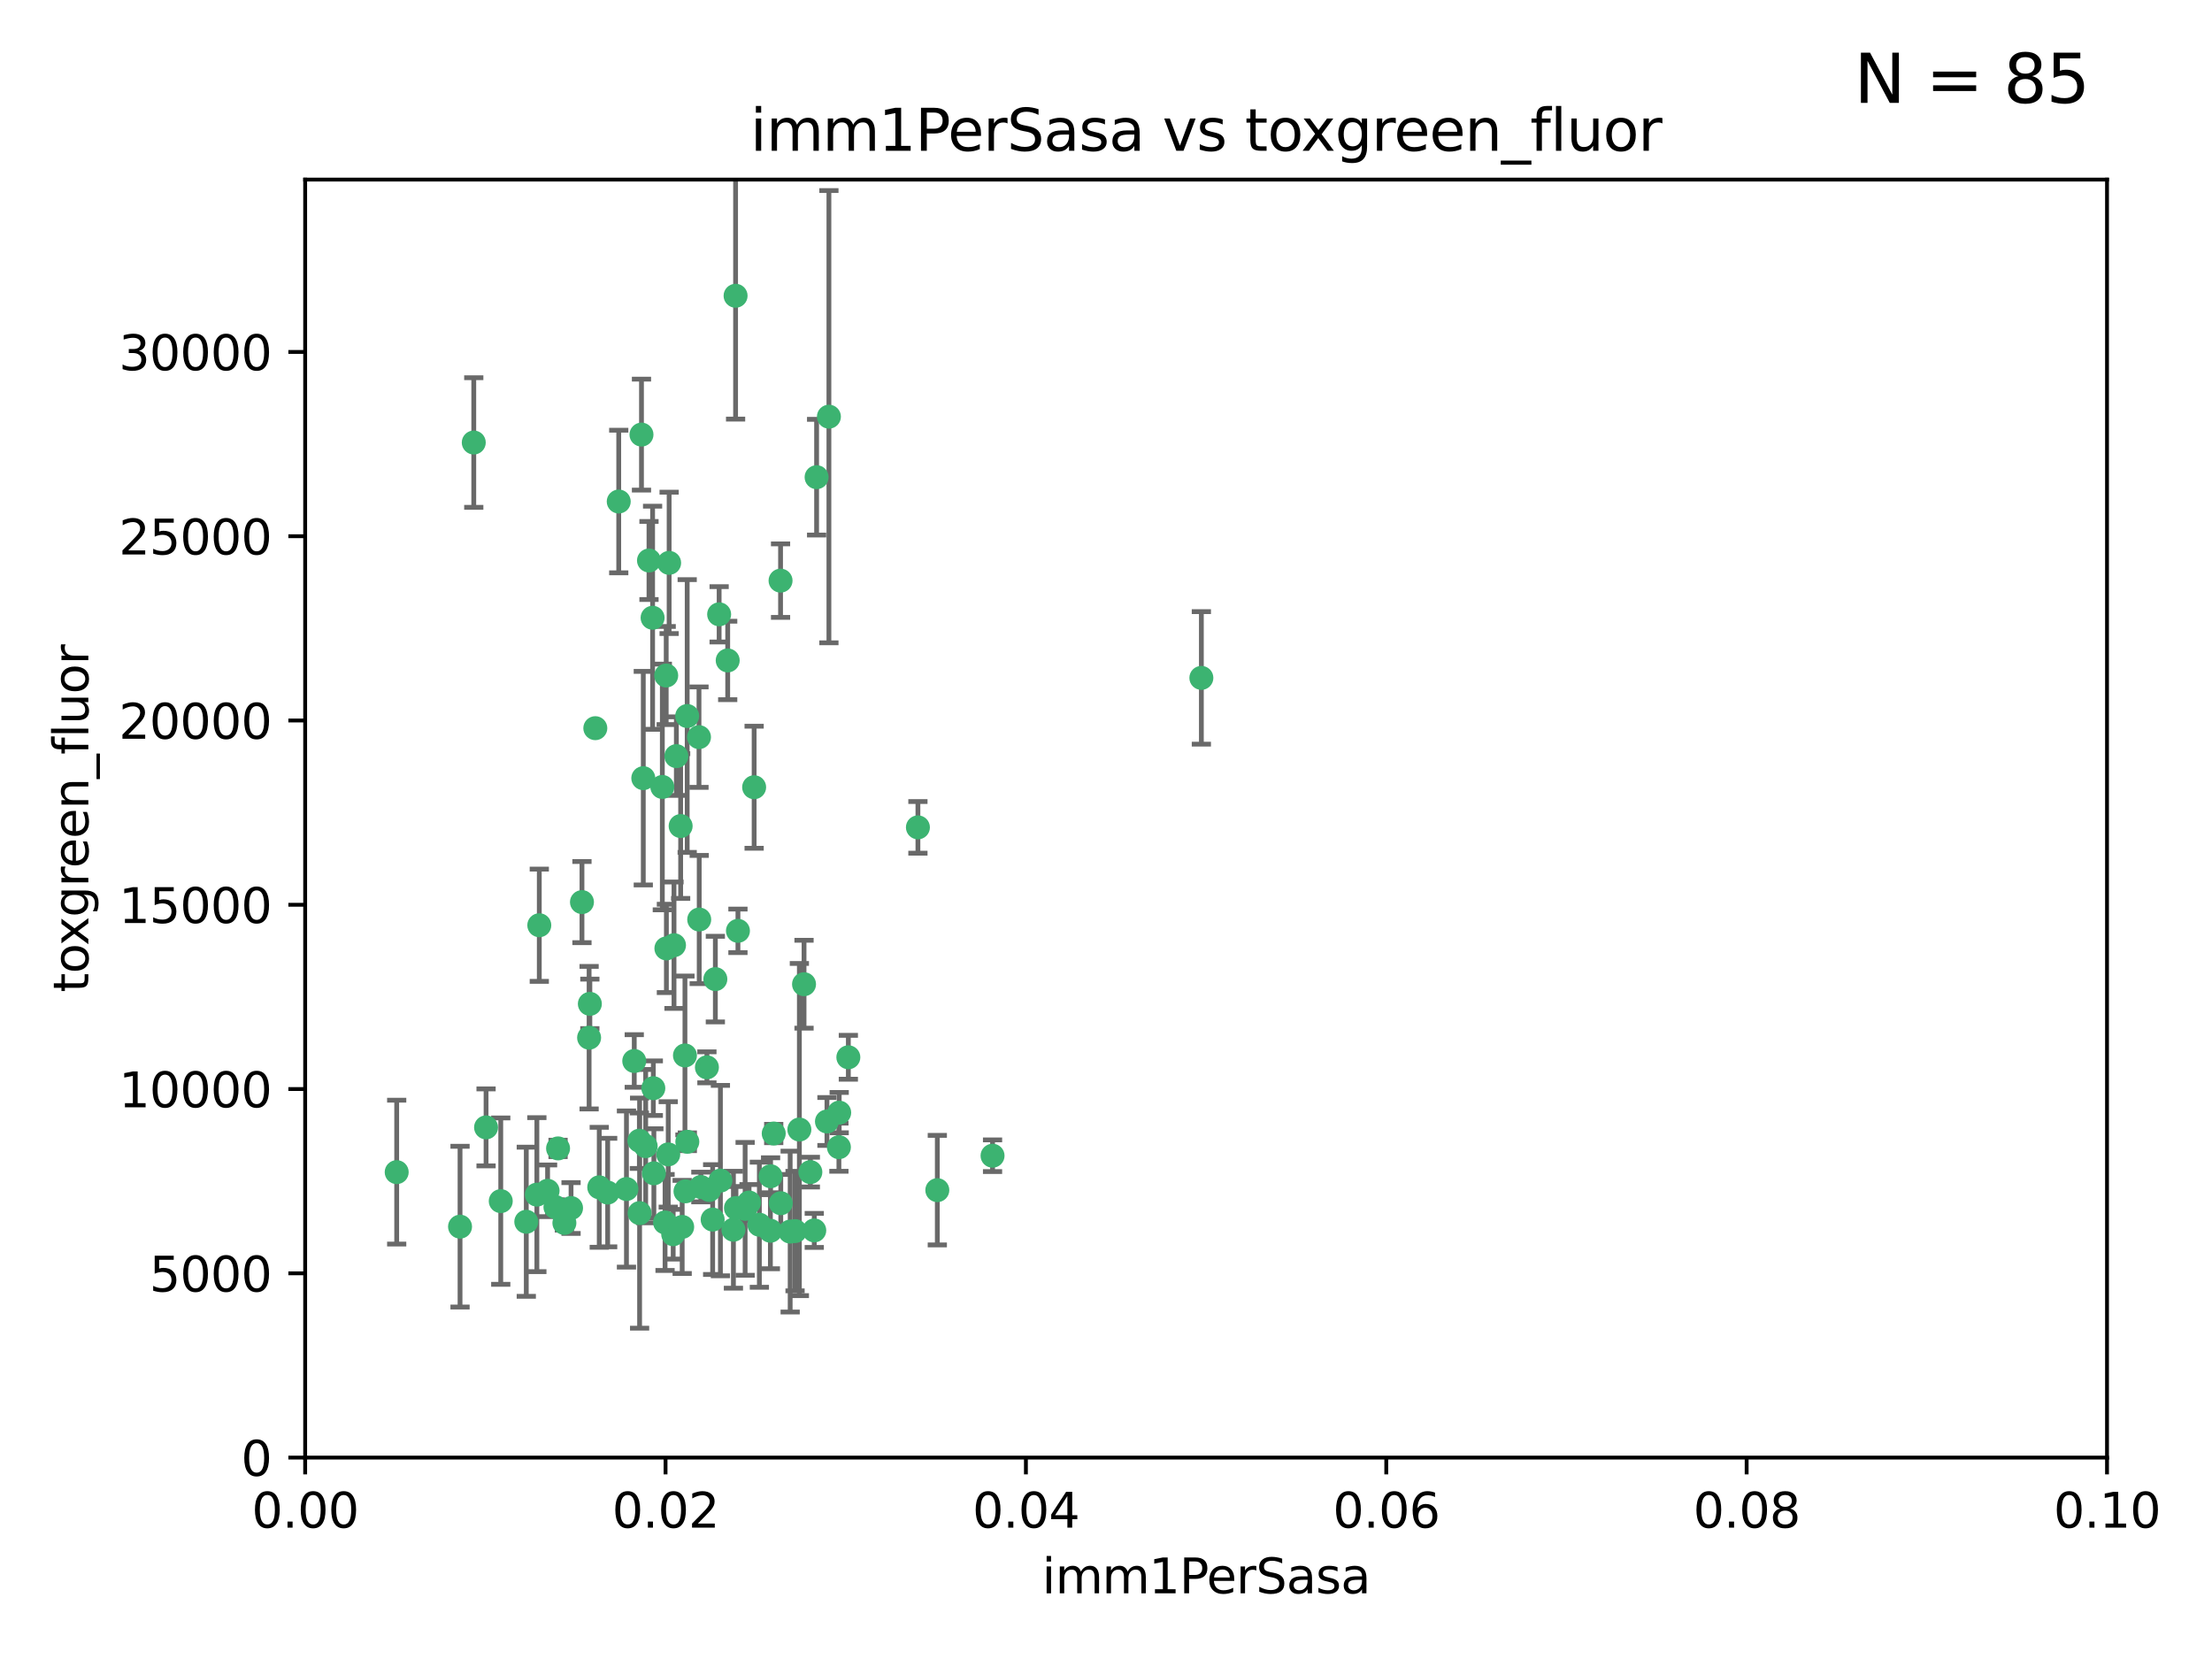<?xml version="1.0" encoding="utf-8" standalone="no"?>
<!DOCTYPE svg PUBLIC "-//W3C//DTD SVG 1.1//EN"
  "http://www.w3.org/Graphics/SVG/1.1/DTD/svg11.dtd">
<svg xmlns:xlink="http://www.w3.org/1999/xlink" width="460.8pt" height="345.6pt" viewBox="0 0 460.8 345.6" xmlns="http://www.w3.org/2000/svg" version="1.1">
 <defs>
  <style type="text/css">*{stroke-linejoin: round; stroke-linecap: butt}</style>
 </defs>
 <g id="figure_1">
  <g id="patch_1">
   <path d="M 0 345.6 
L 460.8 345.6 
L 460.8 0 
L 0 0 
z
" style="fill: #ffffff"/>
  </g>
  <g id="axes_1">
   <g id="patch_2">
    <path d="M 63.571 303.64 
L 438.93 303.64 
L 438.93 37.411 
L 63.571 37.411 
z
" style="fill: #ffffff"/>
   </g>
   <g id="PathCollection_1">
    <defs>
     <path id="m84b105b939" d="M 0 1.118 
C 0.297 1.118 0.581 1 0.791 0.791 
C 1 0.581 1.118 0.297 1.118 0 
C 1.118 -0.297 1 -0.581 0.791 -0.791 
C 0.581 -1 0.297 -1.118 0 -1.118 
C -0.297 -1.118 -0.581 -1 -0.791 -0.791 
C -1 -0.581 -1.118 -0.297 -1.118 0 
C -1.118 0.297 -1 0.581 -0.791 0.791 
C -0.581 1 -0.297 1.118 0 1.118 
z
" style="stroke: #3cb371"/>
    </defs>
    <g clip-path="url(#pcb7ffee866)">
     <use xlink:href="#m84b105b939" x="98.695" y="92.187" style="fill: #3cb371; stroke: #3cb371"/>
     <use xlink:href="#m84b105b939" x="166.523" y="235.304" style="fill: #3cb371; stroke: #3cb371"/>
     <use xlink:href="#m84b105b939" x="149.021" y="203.965" style="fill: #3cb371; stroke: #3cb371"/>
     <use xlink:href="#m84b105b939" x="124.016" y="151.693" style="fill: #3cb371; stroke: #3cb371"/>
     <use xlink:href="#m84b105b939" x="137.975" y="163.936" style="fill: #3cb371; stroke: #3cb371"/>
     <use xlink:href="#m84b105b939" x="128.894" y="104.476" style="fill: #3cb371; stroke: #3cb371"/>
     <use xlink:href="#m84b105b939" x="135.196" y="116.762" style="fill: #3cb371; stroke: #3cb371"/>
     <use xlink:href="#m84b105b939" x="153.236" y="61.614" style="fill: #3cb371; stroke: #3cb371"/>
     <use xlink:href="#m84b105b939" x="145.613" y="153.559" style="fill: #3cb371; stroke: #3cb371"/>
     <use xlink:href="#m84b105b939" x="139.392" y="117.254" style="fill: #3cb371; stroke: #3cb371"/>
     <use xlink:href="#m84b105b939" x="122.878" y="209.121" style="fill: #3cb371; stroke: #3cb371"/>
     <use xlink:href="#m84b105b939" x="143.155" y="149.16" style="fill: #3cb371; stroke: #3cb371"/>
     <use xlink:href="#m84b105b939" x="149.81" y="127.973" style="fill: #3cb371; stroke: #3cb371"/>
     <use xlink:href="#m84b105b939" x="140.407" y="196.901" style="fill: #3cb371; stroke: #3cb371"/>
     <use xlink:href="#m84b105b939" x="143.183" y="237.854" style="fill: #3cb371; stroke: #3cb371"/>
     <use xlink:href="#m84b105b939" x="151.594" y="137.58" style="fill: #3cb371; stroke: #3cb371"/>
     <use xlink:href="#m84b105b939" x="133.632" y="90.534" style="fill: #3cb371; stroke: #3cb371"/>
     <use xlink:href="#m84b105b939" x="170.113" y="99.407" style="fill: #3cb371; stroke: #3cb371"/>
     <use xlink:href="#m84b105b939" x="136.099" y="226.692" style="fill: #3cb371; stroke: #3cb371"/>
     <use xlink:href="#m84b105b939" x="160.486" y="256.385" style="fill: #3cb371; stroke: #3cb371"/>
     <use xlink:href="#m84b105b939" x="172.678" y="86.8" style="fill: #3cb371; stroke: #3cb371"/>
     <use xlink:href="#m84b105b939" x="142.801" y="248.172" style="fill: #3cb371; stroke: #3cb371"/>
     <use xlink:href="#m84b105b939" x="112.344" y="192.743" style="fill: #3cb371; stroke: #3cb371"/>
     <use xlink:href="#m84b105b939" x="118.96" y="251.655" style="fill: #3cb371; stroke: #3cb371"/>
     <use xlink:href="#m84b105b939" x="82.639" y="244.178" style="fill: #3cb371; stroke: #3cb371"/>
     <use xlink:href="#m84b105b939" x="135.948" y="128.689" style="fill: #3cb371; stroke: #3cb371"/>
     <use xlink:href="#m84b105b939" x="95.835" y="255.535" style="fill: #3cb371; stroke: #3cb371"/>
     <use xlink:href="#m84b105b939" x="121.234" y="187.922" style="fill: #3cb371; stroke: #3cb371"/>
     <use xlink:href="#m84b105b939" x="157.1" y="163.993" style="fill: #3cb371; stroke: #3cb371"/>
     <use xlink:href="#m84b105b939" x="147.752" y="247.891" style="fill: #3cb371; stroke: #3cb371"/>
     <use xlink:href="#m84b105b939" x="115.709" y="251.452" style="fill: #3cb371; stroke: #3cb371"/>
     <use xlink:href="#m84b105b939" x="160.527" y="245.034" style="fill: #3cb371; stroke: #3cb371"/>
     <use xlink:href="#m84b105b939" x="250.266" y="141.216" style="fill: #3cb371; stroke: #3cb371"/>
     <use xlink:href="#m84b105b939" x="195.26" y="247.93" style="fill: #3cb371; stroke: #3cb371"/>
     <use xlink:href="#m84b105b939" x="167.495" y="205.029" style="fill: #3cb371; stroke: #3cb371"/>
     <use xlink:href="#m84b105b939" x="174.82" y="231.782" style="fill: #3cb371; stroke: #3cb371"/>
     <use xlink:href="#m84b105b939" x="124.835" y="247.337" style="fill: #3cb371; stroke: #3cb371"/>
     <use xlink:href="#m84b105b939" x="111.839" y="248.866" style="fill: #3cb371; stroke: #3cb371"/>
     <use xlink:href="#m84b105b939" x="140.899" y="157.513" style="fill: #3cb371; stroke: #3cb371"/>
     <use xlink:href="#m84b105b939" x="153.727" y="193.912" style="fill: #3cb371; stroke: #3cb371"/>
     <use xlink:href="#m84b105b939" x="165.624" y="256.455" style="fill: #3cb371; stroke: #3cb371"/>
     <use xlink:href="#m84b105b939" x="126.589" y="248.434" style="fill: #3cb371; stroke: #3cb371"/>
     <use xlink:href="#m84b105b939" x="172.27" y="233.624" style="fill: #3cb371; stroke: #3cb371"/>
     <use xlink:href="#m84b105b939" x="142.688" y="219.87" style="fill: #3cb371; stroke: #3cb371"/>
     <use xlink:href="#m84b105b939" x="142.11" y="255.594" style="fill: #3cb371; stroke: #3cb371"/>
     <use xlink:href="#m84b105b939" x="141.792" y="172.082" style="fill: #3cb371; stroke: #3cb371"/>
     <use xlink:href="#m84b105b939" x="164.607" y="256.562" style="fill: #3cb371; stroke: #3cb371"/>
     <use xlink:href="#m84b105b939" x="101.256" y="234.855" style="fill: #3cb371; stroke: #3cb371"/>
     <use xlink:href="#m84b105b939" x="174.76" y="238.981" style="fill: #3cb371; stroke: #3cb371"/>
     <use xlink:href="#m84b105b939" x="191.219" y="172.356" style="fill: #3cb371; stroke: #3cb371"/>
     <use xlink:href="#m84b105b939" x="158.191" y="255.131" style="fill: #3cb371; stroke: #3cb371"/>
     <use xlink:href="#m84b105b939" x="133.241" y="252.714" style="fill: #3cb371; stroke: #3cb371"/>
     <use xlink:href="#m84b105b939" x="161.18" y="236.134" style="fill: #3cb371; stroke: #3cb371"/>
     <use xlink:href="#m84b105b939" x="134.507" y="238.765" style="fill: #3cb371; stroke: #3cb371"/>
     <use xlink:href="#m84b105b939" x="139.208" y="240.483" style="fill: #3cb371; stroke: #3cb371"/>
     <use xlink:href="#m84b105b939" x="145.66" y="191.554" style="fill: #3cb371; stroke: #3cb371"/>
     <use xlink:href="#m84b105b939" x="114.073" y="248.063" style="fill: #3cb371; stroke: #3cb371"/>
     <use xlink:href="#m84b105b939" x="147.264" y="222.343" style="fill: #3cb371; stroke: #3cb371"/>
     <use xlink:href="#m84b105b939" x="130.503" y="247.697" style="fill: #3cb371; stroke: #3cb371"/>
     <use xlink:href="#m84b105b939" x="168.811" y="244.17" style="fill: #3cb371; stroke: #3cb371"/>
     <use xlink:href="#m84b105b939" x="109.635" y="254.514" style="fill: #3cb371; stroke: #3cb371"/>
     <use xlink:href="#m84b105b939" x="136.214" y="244.423" style="fill: #3cb371; stroke: #3cb371"/>
     <use xlink:href="#m84b105b939" x="122.722" y="216.17" style="fill: #3cb371; stroke: #3cb371"/>
     <use xlink:href="#m84b105b939" x="152.785" y="256.174" style="fill: #3cb371; stroke: #3cb371"/>
     <use xlink:href="#m84b105b939" x="134.01" y="162.105" style="fill: #3cb371; stroke: #3cb371"/>
     <use xlink:href="#m84b105b939" x="138.544" y="254.661" style="fill: #3cb371; stroke: #3cb371"/>
     <use xlink:href="#m84b105b939" x="138.782" y="140.722" style="fill: #3cb371; stroke: #3cb371"/>
     <use xlink:href="#m84b105b939" x="138.822" y="197.571" style="fill: #3cb371; stroke: #3cb371"/>
     <use xlink:href="#m84b105b939" x="117.573" y="254.764" style="fill: #3cb371; stroke: #3cb371"/>
     <use xlink:href="#m84b105b939" x="133.193" y="237.633" style="fill: #3cb371; stroke: #3cb371"/>
     <use xlink:href="#m84b105b939" x="162.65" y="250.652" style="fill: #3cb371; stroke: #3cb371"/>
     <use xlink:href="#m84b105b939" x="140.239" y="257.112" style="fill: #3cb371; stroke: #3cb371"/>
     <use xlink:href="#m84b105b939" x="148.459" y="254.057" style="fill: #3cb371; stroke: #3cb371"/>
     <use xlink:href="#m84b105b939" x="104.316" y="250.216" style="fill: #3cb371; stroke: #3cb371"/>
     <use xlink:href="#m84b105b939" x="132.127" y="221.023" style="fill: #3cb371; stroke: #3cb371"/>
     <use xlink:href="#m84b105b939" x="162.604" y="120.958" style="fill: #3cb371; stroke: #3cb371"/>
     <use xlink:href="#m84b105b939" x="150.075" y="245.94" style="fill: #3cb371; stroke: #3cb371"/>
     <use xlink:href="#m84b105b939" x="116.256" y="239.234" style="fill: #3cb371; stroke: #3cb371"/>
     <use xlink:href="#m84b105b939" x="156.045" y="250.509" style="fill: #3cb371; stroke: #3cb371"/>
     <use xlink:href="#m84b105b939" x="176.726" y="220.252" style="fill: #3cb371; stroke: #3cb371"/>
     <use xlink:href="#m84b105b939" x="169.626" y="256.316" style="fill: #3cb371; stroke: #3cb371"/>
     <use xlink:href="#m84b105b939" x="206.766" y="240.757" style="fill: #3cb371; stroke: #3cb371"/>
     <use xlink:href="#m84b105b939" x="155.225" y="251.825" style="fill: #3cb371; stroke: #3cb371"/>
     <use xlink:href="#m84b105b939" x="153.316" y="251.653" style="fill: #3cb371; stroke: #3cb371"/>
     <use xlink:href="#m84b105b939" x="146.002" y="247.276" style="fill: #3cb371; stroke: #3cb371"/>
    </g>
   </g>
   <g id="matplotlib.axis_1">
    <g id="xtick_1">
     <g id="line2d_1">
      <defs>
       <path id="me7fe277dea" d="M 0 0 
L 0 3.5 
" style="stroke: #000000; stroke-width: 0.8"/>
      </defs>
      <g>
       <use xlink:href="#me7fe277dea" x="63.571" y="303.64" style="stroke: #000000; stroke-width: 0.8"/>
      </g>
     </g>
     <g id="text_1">
      <!-- 0.00 -->
      <g transform="translate(52.438 318.238)scale(0.1 -0.1)">
       <defs>
        <path id="DejaVuSans-30" d="M 2034 4250 
Q 1547 4250 1301 3770 
Q 1056 3291 1056 2328 
Q 1056 1369 1301 889 
Q 1547 409 2034 409 
Q 2525 409 2770 889 
Q 3016 1369 3016 2328 
Q 3016 3291 2770 3770 
Q 2525 4250 2034 4250 
z
M 2034 4750 
Q 2819 4750 3233 4129 
Q 3647 3509 3647 2328 
Q 3647 1150 3233 529 
Q 2819 -91 2034 -91 
Q 1250 -91 836 529 
Q 422 1150 422 2328 
Q 422 3509 836 4129 
Q 1250 4750 2034 4750 
z
" transform="scale(0.016)"/>
        <path id="DejaVuSans-2e" d="M 684 794 
L 1344 794 
L 1344 0 
L 684 0 
L 684 794 
z
" transform="scale(0.016)"/>
       </defs>
       <use xlink:href="#DejaVuSans-30"/>
       <use xlink:href="#DejaVuSans-2e" x="63.623"/>
       <use xlink:href="#DejaVuSans-30" x="95.41"/>
       <use xlink:href="#DejaVuSans-30" x="159.033"/>
      </g>
     </g>
    </g>
    <g id="xtick_2">
     <g id="line2d_2">
      <g>
       <use xlink:href="#me7fe277dea" x="138.643" y="303.64" style="stroke: #000000; stroke-width: 0.8"/>
      </g>
     </g>
     <g id="text_2">
      <!-- 0.02 -->
      <g transform="translate(127.51 318.238)scale(0.1 -0.1)">
       <defs>
        <path id="DejaVuSans-32" d="M 1228 531 
L 3431 531 
L 3431 0 
L 469 0 
L 469 531 
Q 828 903 1448 1529 
Q 2069 2156 2228 2338 
Q 2531 2678 2651 2914 
Q 2772 3150 2772 3378 
Q 2772 3750 2511 3984 
Q 2250 4219 1831 4219 
Q 1534 4219 1204 4116 
Q 875 4013 500 3803 
L 500 4441 
Q 881 4594 1212 4672 
Q 1544 4750 1819 4750 
Q 2544 4750 2975 4387 
Q 3406 4025 3406 3419 
Q 3406 3131 3298 2873 
Q 3191 2616 2906 2266 
Q 2828 2175 2409 1742 
Q 1991 1309 1228 531 
z
" transform="scale(0.016)"/>
       </defs>
       <use xlink:href="#DejaVuSans-30"/>
       <use xlink:href="#DejaVuSans-2e" x="63.623"/>
       <use xlink:href="#DejaVuSans-30" x="95.41"/>
       <use xlink:href="#DejaVuSans-32" x="159.033"/>
      </g>
     </g>
    </g>
    <g id="xtick_3">
     <g id="line2d_3">
      <g>
       <use xlink:href="#me7fe277dea" x="213.715" y="303.64" style="stroke: #000000; stroke-width: 0.8"/>
      </g>
     </g>
     <g id="text_3">
      <!-- 0.04 -->
      <g transform="translate(202.582 318.238)scale(0.1 -0.1)">
       <defs>
        <path id="DejaVuSans-34" d="M 2419 4116 
L 825 1625 
L 2419 1625 
L 2419 4116 
z
M 2253 4666 
L 3047 4666 
L 3047 1625 
L 3713 1625 
L 3713 1100 
L 3047 1100 
L 3047 0 
L 2419 0 
L 2419 1100 
L 313 1100 
L 313 1709 
L 2253 4666 
z
" transform="scale(0.016)"/>
       </defs>
       <use xlink:href="#DejaVuSans-30"/>
       <use xlink:href="#DejaVuSans-2e" x="63.623"/>
       <use xlink:href="#DejaVuSans-30" x="95.41"/>
       <use xlink:href="#DejaVuSans-34" x="159.033"/>
      </g>
     </g>
    </g>
    <g id="xtick_4">
     <g id="line2d_4">
      <g>
       <use xlink:href="#me7fe277dea" x="288.786" y="303.64" style="stroke: #000000; stroke-width: 0.8"/>
      </g>
     </g>
     <g id="text_4">
      <!-- 0.06 -->
      <g transform="translate(277.654 318.238)scale(0.1 -0.1)">
       <defs>
        <path id="DejaVuSans-36" d="M 2113 2584 
Q 1688 2584 1439 2293 
Q 1191 2003 1191 1497 
Q 1191 994 1439 701 
Q 1688 409 2113 409 
Q 2538 409 2786 701 
Q 3034 994 3034 1497 
Q 3034 2003 2786 2293 
Q 2538 2584 2113 2584 
z
M 3366 4563 
L 3366 3988 
Q 3128 4100 2886 4159 
Q 2644 4219 2406 4219 
Q 1781 4219 1451 3797 
Q 1122 3375 1075 2522 
Q 1259 2794 1537 2939 
Q 1816 3084 2150 3084 
Q 2853 3084 3261 2657 
Q 3669 2231 3669 1497 
Q 3669 778 3244 343 
Q 2819 -91 2113 -91 
Q 1303 -91 875 529 
Q 447 1150 447 2328 
Q 447 3434 972 4092 
Q 1497 4750 2381 4750 
Q 2619 4750 2861 4703 
Q 3103 4656 3366 4563 
z
" transform="scale(0.016)"/>
       </defs>
       <use xlink:href="#DejaVuSans-30"/>
       <use xlink:href="#DejaVuSans-2e" x="63.623"/>
       <use xlink:href="#DejaVuSans-30" x="95.41"/>
       <use xlink:href="#DejaVuSans-36" x="159.033"/>
      </g>
     </g>
    </g>
    <g id="xtick_5">
     <g id="line2d_5">
      <g>
       <use xlink:href="#me7fe277dea" x="363.858" y="303.64" style="stroke: #000000; stroke-width: 0.8"/>
      </g>
     </g>
     <g id="text_5">
      <!-- 0.08 -->
      <g transform="translate(352.725 318.238)scale(0.1 -0.1)">
       <defs>
        <path id="DejaVuSans-38" d="M 2034 2216 
Q 1584 2216 1326 1975 
Q 1069 1734 1069 1313 
Q 1069 891 1326 650 
Q 1584 409 2034 409 
Q 2484 409 2743 651 
Q 3003 894 3003 1313 
Q 3003 1734 2745 1975 
Q 2488 2216 2034 2216 
z
M 1403 2484 
Q 997 2584 770 2862 
Q 544 3141 544 3541 
Q 544 4100 942 4425 
Q 1341 4750 2034 4750 
Q 2731 4750 3128 4425 
Q 3525 4100 3525 3541 
Q 3525 3141 3298 2862 
Q 3072 2584 2669 2484 
Q 3125 2378 3379 2068 
Q 3634 1759 3634 1313 
Q 3634 634 3220 271 
Q 2806 -91 2034 -91 
Q 1263 -91 848 271 
Q 434 634 434 1313 
Q 434 1759 690 2068 
Q 947 2378 1403 2484 
z
M 1172 3481 
Q 1172 3119 1398 2916 
Q 1625 2713 2034 2713 
Q 2441 2713 2670 2916 
Q 2900 3119 2900 3481 
Q 2900 3844 2670 4047 
Q 2441 4250 2034 4250 
Q 1625 4250 1398 4047 
Q 1172 3844 1172 3481 
z
" transform="scale(0.016)"/>
       </defs>
       <use xlink:href="#DejaVuSans-30"/>
       <use xlink:href="#DejaVuSans-2e" x="63.623"/>
       <use xlink:href="#DejaVuSans-30" x="95.41"/>
       <use xlink:href="#DejaVuSans-38" x="159.033"/>
      </g>
     </g>
    </g>
    <g id="xtick_6">
     <g id="line2d_6">
      <g>
       <use xlink:href="#me7fe277dea" x="438.93" y="303.64" style="stroke: #000000; stroke-width: 0.8"/>
      </g>
     </g>
     <g id="text_6">
      <!-- 0.10 -->
      <g transform="translate(427.797 318.238)scale(0.1 -0.1)">
       <defs>
        <path id="DejaVuSans-31" d="M 794 531 
L 1825 531 
L 1825 4091 
L 703 3866 
L 703 4441 
L 1819 4666 
L 2450 4666 
L 2450 531 
L 3481 531 
L 3481 0 
L 794 0 
L 794 531 
z
" transform="scale(0.016)"/>
       </defs>
       <use xlink:href="#DejaVuSans-30"/>
       <use xlink:href="#DejaVuSans-2e" x="63.623"/>
       <use xlink:href="#DejaVuSans-31" x="95.41"/>
       <use xlink:href="#DejaVuSans-30" x="159.033"/>
      </g>
     </g>
    </g>
    <g id="text_7">
     <!-- imm1PerSasa -->
     <g transform="translate(217.067 331.917)scale(0.1 -0.1)">
      <defs>
       <path id="DejaVuSans-69" d="M 603 3500 
L 1178 3500 
L 1178 0 
L 603 0 
L 603 3500 
z
M 603 4863 
L 1178 4863 
L 1178 4134 
L 603 4134 
L 603 4863 
z
" transform="scale(0.016)"/>
       <path id="DejaVuSans-6d" d="M 3328 2828 
Q 3544 3216 3844 3400 
Q 4144 3584 4550 3584 
Q 5097 3584 5394 3201 
Q 5691 2819 5691 2113 
L 5691 0 
L 5113 0 
L 5113 2094 
Q 5113 2597 4934 2840 
Q 4756 3084 4391 3084 
Q 3944 3084 3684 2787 
Q 3425 2491 3425 1978 
L 3425 0 
L 2847 0 
L 2847 2094 
Q 2847 2600 2669 2842 
Q 2491 3084 2119 3084 
Q 1678 3084 1418 2786 
Q 1159 2488 1159 1978 
L 1159 0 
L 581 0 
L 581 3500 
L 1159 3500 
L 1159 2956 
Q 1356 3278 1631 3431 
Q 1906 3584 2284 3584 
Q 2666 3584 2933 3390 
Q 3200 3197 3328 2828 
z
" transform="scale(0.016)"/>
       <path id="DejaVuSans-50" d="M 1259 4147 
L 1259 2394 
L 2053 2394 
Q 2494 2394 2734 2622 
Q 2975 2850 2975 3272 
Q 2975 3691 2734 3919 
Q 2494 4147 2053 4147 
L 1259 4147 
z
M 628 4666 
L 2053 4666 
Q 2838 4666 3239 4311 
Q 3641 3956 3641 3272 
Q 3641 2581 3239 2228 
Q 2838 1875 2053 1875 
L 1259 1875 
L 1259 0 
L 628 0 
L 628 4666 
z
" transform="scale(0.016)"/>
       <path id="DejaVuSans-65" d="M 3597 1894 
L 3597 1613 
L 953 1613 
Q 991 1019 1311 708 
Q 1631 397 2203 397 
Q 2534 397 2845 478 
Q 3156 559 3463 722 
L 3463 178 
Q 3153 47 2828 -22 
Q 2503 -91 2169 -91 
Q 1331 -91 842 396 
Q 353 884 353 1716 
Q 353 2575 817 3079 
Q 1281 3584 2069 3584 
Q 2775 3584 3186 3129 
Q 3597 2675 3597 1894 
z
M 3022 2063 
Q 3016 2534 2758 2815 
Q 2500 3097 2075 3097 
Q 1594 3097 1305 2825 
Q 1016 2553 972 2059 
L 3022 2063 
z
" transform="scale(0.016)"/>
       <path id="DejaVuSans-72" d="M 2631 2963 
Q 2534 3019 2420 3045 
Q 2306 3072 2169 3072 
Q 1681 3072 1420 2755 
Q 1159 2438 1159 1844 
L 1159 0 
L 581 0 
L 581 3500 
L 1159 3500 
L 1159 2956 
Q 1341 3275 1631 3429 
Q 1922 3584 2338 3584 
Q 2397 3584 2469 3576 
Q 2541 3569 2628 3553 
L 2631 2963 
z
" transform="scale(0.016)"/>
       <path id="DejaVuSans-53" d="M 3425 4513 
L 3425 3897 
Q 3066 4069 2747 4153 
Q 2428 4238 2131 4238 
Q 1616 4238 1336 4038 
Q 1056 3838 1056 3469 
Q 1056 3159 1242 3001 
Q 1428 2844 1947 2747 
L 2328 2669 
Q 3034 2534 3370 2195 
Q 3706 1856 3706 1288 
Q 3706 609 3251 259 
Q 2797 -91 1919 -91 
Q 1588 -91 1214 -16 
Q 841 59 441 206 
L 441 856 
Q 825 641 1194 531 
Q 1563 422 1919 422 
Q 2459 422 2753 634 
Q 3047 847 3047 1241 
Q 3047 1584 2836 1778 
Q 2625 1972 2144 2069 
L 1759 2144 
Q 1053 2284 737 2584 
Q 422 2884 422 3419 
Q 422 4038 858 4394 
Q 1294 4750 2059 4750 
Q 2388 4750 2728 4690 
Q 3069 4631 3425 4513 
z
" transform="scale(0.016)"/>
       <path id="DejaVuSans-61" d="M 2194 1759 
Q 1497 1759 1228 1600 
Q 959 1441 959 1056 
Q 959 750 1161 570 
Q 1363 391 1709 391 
Q 2188 391 2477 730 
Q 2766 1069 2766 1631 
L 2766 1759 
L 2194 1759 
z
M 3341 1997 
L 3341 0 
L 2766 0 
L 2766 531 
Q 2569 213 2275 61 
Q 1981 -91 1556 -91 
Q 1019 -91 701 211 
Q 384 513 384 1019 
Q 384 1609 779 1909 
Q 1175 2209 1959 2209 
L 2766 2209 
L 2766 2266 
Q 2766 2663 2505 2880 
Q 2244 3097 1772 3097 
Q 1472 3097 1187 3025 
Q 903 2953 641 2809 
L 641 3341 
Q 956 3463 1253 3523 
Q 1550 3584 1831 3584 
Q 2591 3584 2966 3190 
Q 3341 2797 3341 1997 
z
" transform="scale(0.016)"/>
       <path id="DejaVuSans-73" d="M 2834 3397 
L 2834 2853 
Q 2591 2978 2328 3040 
Q 2066 3103 1784 3103 
Q 1356 3103 1142 2972 
Q 928 2841 928 2578 
Q 928 2378 1081 2264 
Q 1234 2150 1697 2047 
L 1894 2003 
Q 2506 1872 2764 1633 
Q 3022 1394 3022 966 
Q 3022 478 2636 193 
Q 2250 -91 1575 -91 
Q 1294 -91 989 -36 
Q 684 19 347 128 
L 347 722 
Q 666 556 975 473 
Q 1284 391 1588 391 
Q 1994 391 2212 530 
Q 2431 669 2431 922 
Q 2431 1156 2273 1281 
Q 2116 1406 1581 1522 
L 1381 1569 
Q 847 1681 609 1914 
Q 372 2147 372 2553 
Q 372 3047 722 3315 
Q 1072 3584 1716 3584 
Q 2034 3584 2315 3537 
Q 2597 3491 2834 3397 
z
" transform="scale(0.016)"/>
      </defs>
      <use xlink:href="#DejaVuSans-69"/>
      <use xlink:href="#DejaVuSans-6d" x="27.783"/>
      <use xlink:href="#DejaVuSans-6d" x="125.195"/>
      <use xlink:href="#DejaVuSans-31" x="222.607"/>
      <use xlink:href="#DejaVuSans-50" x="286.23"/>
      <use xlink:href="#DejaVuSans-65" x="342.908"/>
      <use xlink:href="#DejaVuSans-72" x="404.432"/>
      <use xlink:href="#DejaVuSans-53" x="445.545"/>
      <use xlink:href="#DejaVuSans-61" x="509.021"/>
      <use xlink:href="#DejaVuSans-73" x="570.301"/>
      <use xlink:href="#DejaVuSans-61" x="622.4"/>
     </g>
    </g>
   </g>
   <g id="matplotlib.axis_2">
    <g id="ytick_1">
     <g id="line2d_7">
      <defs>
       <path id="mec3d9e6fd5" d="M 0 0 
L -3.5 0 
" style="stroke: #000000; stroke-width: 0.8"/>
      </defs>
      <g>
       <use xlink:href="#mec3d9e6fd5" x="63.571" y="303.64" style="stroke: #000000; stroke-width: 0.8"/>
      </g>
     </g>
     <g id="text_8">
      <!-- 0 -->
      <g transform="translate(50.209 307.439)scale(0.1 -0.1)">
       <use xlink:href="#DejaVuSans-30"/>
      </g>
     </g>
    </g>
    <g id="ytick_2">
     <g id="line2d_8">
      <g>
       <use xlink:href="#mec3d9e6fd5" x="63.571" y="265.253" style="stroke: #000000; stroke-width: 0.8"/>
      </g>
     </g>
     <g id="text_9">
      <!-- 5000 -->
      <g transform="translate(31.121 269.052)scale(0.1 -0.1)">
       <defs>
        <path id="DejaVuSans-35" d="M 691 4666 
L 3169 4666 
L 3169 4134 
L 1269 4134 
L 1269 2991 
Q 1406 3038 1543 3061 
Q 1681 3084 1819 3084 
Q 2600 3084 3056 2656 
Q 3513 2228 3513 1497 
Q 3513 744 3044 326 
Q 2575 -91 1722 -91 
Q 1428 -91 1123 -41 
Q 819 9 494 109 
L 494 744 
Q 775 591 1075 516 
Q 1375 441 1709 441 
Q 2250 441 2565 725 
Q 2881 1009 2881 1497 
Q 2881 1984 2565 2268 
Q 2250 2553 1709 2553 
Q 1456 2553 1204 2497 
Q 953 2441 691 2322 
L 691 4666 
z
" transform="scale(0.016)"/>
       </defs>
       <use xlink:href="#DejaVuSans-35"/>
       <use xlink:href="#DejaVuSans-30" x="63.623"/>
       <use xlink:href="#DejaVuSans-30" x="127.246"/>
       <use xlink:href="#DejaVuSans-30" x="190.869"/>
      </g>
     </g>
    </g>
    <g id="ytick_3">
     <g id="line2d_9">
      <g>
       <use xlink:href="#mec3d9e6fd5" x="63.571" y="226.866" style="stroke: #000000; stroke-width: 0.8"/>
      </g>
     </g>
     <g id="text_10">
      <!-- 10000 -->
      <g transform="translate(24.759 230.665)scale(0.1 -0.1)">
       <use xlink:href="#DejaVuSans-31"/>
       <use xlink:href="#DejaVuSans-30" x="63.623"/>
       <use xlink:href="#DejaVuSans-30" x="127.246"/>
       <use xlink:href="#DejaVuSans-30" x="190.869"/>
       <use xlink:href="#DejaVuSans-30" x="254.492"/>
      </g>
     </g>
    </g>
    <g id="ytick_4">
     <g id="line2d_10">
      <g>
       <use xlink:href="#mec3d9e6fd5" x="63.571" y="188.479" style="stroke: #000000; stroke-width: 0.8"/>
      </g>
     </g>
     <g id="text_11">
      <!-- 15000 -->
      <g transform="translate(24.759 192.278)scale(0.1 -0.1)">
       <use xlink:href="#DejaVuSans-31"/>
       <use xlink:href="#DejaVuSans-35" x="63.623"/>
       <use xlink:href="#DejaVuSans-30" x="127.246"/>
       <use xlink:href="#DejaVuSans-30" x="190.869"/>
       <use xlink:href="#DejaVuSans-30" x="254.492"/>
      </g>
     </g>
    </g>
    <g id="ytick_5">
     <g id="line2d_11">
      <g>
       <use xlink:href="#mec3d9e6fd5" x="63.571" y="150.092" style="stroke: #000000; stroke-width: 0.8"/>
      </g>
     </g>
     <g id="text_12">
      <!-- 20000 -->
      <g transform="translate(24.759 153.891)scale(0.1 -0.1)">
       <use xlink:href="#DejaVuSans-32"/>
       <use xlink:href="#DejaVuSans-30" x="63.623"/>
       <use xlink:href="#DejaVuSans-30" x="127.246"/>
       <use xlink:href="#DejaVuSans-30" x="190.869"/>
       <use xlink:href="#DejaVuSans-30" x="254.492"/>
      </g>
     </g>
    </g>
    <g id="ytick_6">
     <g id="line2d_12">
      <g>
       <use xlink:href="#mec3d9e6fd5" x="63.571" y="111.705" style="stroke: #000000; stroke-width: 0.8"/>
      </g>
     </g>
     <g id="text_13">
      <!-- 25000 -->
      <g transform="translate(24.759 115.504)scale(0.1 -0.1)">
       <use xlink:href="#DejaVuSans-32"/>
       <use xlink:href="#DejaVuSans-35" x="63.623"/>
       <use xlink:href="#DejaVuSans-30" x="127.246"/>
       <use xlink:href="#DejaVuSans-30" x="190.869"/>
       <use xlink:href="#DejaVuSans-30" x="254.492"/>
      </g>
     </g>
    </g>
    <g id="ytick_7">
     <g id="line2d_13">
      <g>
       <use xlink:href="#mec3d9e6fd5" x="63.571" y="73.317" style="stroke: #000000; stroke-width: 0.8"/>
      </g>
     </g>
     <g id="text_14">
      <!-- 30000 -->
      <g transform="translate(24.759 77.117)scale(0.1 -0.1)">
       <defs>
        <path id="DejaVuSans-33" d="M 2597 2516 
Q 3050 2419 3304 2112 
Q 3559 1806 3559 1356 
Q 3559 666 3084 287 
Q 2609 -91 1734 -91 
Q 1441 -91 1130 -33 
Q 819 25 488 141 
L 488 750 
Q 750 597 1062 519 
Q 1375 441 1716 441 
Q 2309 441 2620 675 
Q 2931 909 2931 1356 
Q 2931 1769 2642 2001 
Q 2353 2234 1838 2234 
L 1294 2234 
L 1294 2753 
L 1863 2753 
Q 2328 2753 2575 2939 
Q 2822 3125 2822 3475 
Q 2822 3834 2567 4026 
Q 2313 4219 1838 4219 
Q 1578 4219 1281 4162 
Q 984 4106 628 3988 
L 628 4550 
Q 988 4650 1302 4700 
Q 1616 4750 1894 4750 
Q 2613 4750 3031 4423 
Q 3450 4097 3450 3541 
Q 3450 3153 3228 2886 
Q 3006 2619 2597 2516 
z
" transform="scale(0.016)"/>
       </defs>
       <use xlink:href="#DejaVuSans-33"/>
       <use xlink:href="#DejaVuSans-30" x="63.623"/>
       <use xlink:href="#DejaVuSans-30" x="127.246"/>
       <use xlink:href="#DejaVuSans-30" x="190.869"/>
       <use xlink:href="#DejaVuSans-30" x="254.492"/>
      </g>
     </g>
    </g>
    <g id="text_15">
     <!-- toxgreen_fluor -->
     <g transform="translate(18.401 206.72)rotate(-90)scale(0.1 -0.1)">
      <defs>
       <path id="DejaVuSans-74" d="M 1172 4494 
L 1172 3500 
L 2356 3500 
L 2356 3053 
L 1172 3053 
L 1172 1153 
Q 1172 725 1289 603 
Q 1406 481 1766 481 
L 2356 481 
L 2356 0 
L 1766 0 
Q 1100 0 847 248 
Q 594 497 594 1153 
L 594 3053 
L 172 3053 
L 172 3500 
L 594 3500 
L 594 4494 
L 1172 4494 
z
" transform="scale(0.016)"/>
       <path id="DejaVuSans-6f" d="M 1959 3097 
Q 1497 3097 1228 2736 
Q 959 2375 959 1747 
Q 959 1119 1226 758 
Q 1494 397 1959 397 
Q 2419 397 2687 759 
Q 2956 1122 2956 1747 
Q 2956 2369 2687 2733 
Q 2419 3097 1959 3097 
z
M 1959 3584 
Q 2709 3584 3137 3096 
Q 3566 2609 3566 1747 
Q 3566 888 3137 398 
Q 2709 -91 1959 -91 
Q 1206 -91 779 398 
Q 353 888 353 1747 
Q 353 2609 779 3096 
Q 1206 3584 1959 3584 
z
" transform="scale(0.016)"/>
       <path id="DejaVuSans-78" d="M 3513 3500 
L 2247 1797 
L 3578 0 
L 2900 0 
L 1881 1375 
L 863 0 
L 184 0 
L 1544 1831 
L 300 3500 
L 978 3500 
L 1906 2253 
L 2834 3500 
L 3513 3500 
z
" transform="scale(0.016)"/>
       <path id="DejaVuSans-67" d="M 2906 1791 
Q 2906 2416 2648 2759 
Q 2391 3103 1925 3103 
Q 1463 3103 1205 2759 
Q 947 2416 947 1791 
Q 947 1169 1205 825 
Q 1463 481 1925 481 
Q 2391 481 2648 825 
Q 2906 1169 2906 1791 
z
M 3481 434 
Q 3481 -459 3084 -895 
Q 2688 -1331 1869 -1331 
Q 1566 -1331 1297 -1286 
Q 1028 -1241 775 -1147 
L 775 -588 
Q 1028 -725 1275 -790 
Q 1522 -856 1778 -856 
Q 2344 -856 2625 -561 
Q 2906 -266 2906 331 
L 2906 616 
Q 2728 306 2450 153 
Q 2172 0 1784 0 
Q 1141 0 747 490 
Q 353 981 353 1791 
Q 353 2603 747 3093 
Q 1141 3584 1784 3584 
Q 2172 3584 2450 3431 
Q 2728 3278 2906 2969 
L 2906 3500 
L 3481 3500 
L 3481 434 
z
" transform="scale(0.016)"/>
       <path id="DejaVuSans-6e" d="M 3513 2113 
L 3513 0 
L 2938 0 
L 2938 2094 
Q 2938 2591 2744 2837 
Q 2550 3084 2163 3084 
Q 1697 3084 1428 2787 
Q 1159 2491 1159 1978 
L 1159 0 
L 581 0 
L 581 3500 
L 1159 3500 
L 1159 2956 
Q 1366 3272 1645 3428 
Q 1925 3584 2291 3584 
Q 2894 3584 3203 3211 
Q 3513 2838 3513 2113 
z
" transform="scale(0.016)"/>
       <path id="DejaVuSans-5f" d="M 3263 -1063 
L 3263 -1509 
L -63 -1509 
L -63 -1063 
L 3263 -1063 
z
" transform="scale(0.016)"/>
       <path id="DejaVuSans-66" d="M 2375 4863 
L 2375 4384 
L 1825 4384 
Q 1516 4384 1395 4259 
Q 1275 4134 1275 3809 
L 1275 3500 
L 2222 3500 
L 2222 3053 
L 1275 3053 
L 1275 0 
L 697 0 
L 697 3053 
L 147 3053 
L 147 3500 
L 697 3500 
L 697 3744 
Q 697 4328 969 4595 
Q 1241 4863 1831 4863 
L 2375 4863 
z
" transform="scale(0.016)"/>
       <path id="DejaVuSans-6c" d="M 603 4863 
L 1178 4863 
L 1178 0 
L 603 0 
L 603 4863 
z
" transform="scale(0.016)"/>
       <path id="DejaVuSans-75" d="M 544 1381 
L 544 3500 
L 1119 3500 
L 1119 1403 
Q 1119 906 1312 657 
Q 1506 409 1894 409 
Q 2359 409 2629 706 
Q 2900 1003 2900 1516 
L 2900 3500 
L 3475 3500 
L 3475 0 
L 2900 0 
L 2900 538 
Q 2691 219 2414 64 
Q 2138 -91 1772 -91 
Q 1169 -91 856 284 
Q 544 659 544 1381 
z
M 1991 3584 
L 1991 3584 
z
" transform="scale(0.016)"/>
      </defs>
      <use xlink:href="#DejaVuSans-74"/>
      <use xlink:href="#DejaVuSans-6f" x="39.209"/>
      <use xlink:href="#DejaVuSans-78" x="97.266"/>
      <use xlink:href="#DejaVuSans-67" x="156.445"/>
      <use xlink:href="#DejaVuSans-72" x="219.922"/>
      <use xlink:href="#DejaVuSans-65" x="258.785"/>
      <use xlink:href="#DejaVuSans-65" x="320.309"/>
      <use xlink:href="#DejaVuSans-6e" x="381.832"/>
      <use xlink:href="#DejaVuSans-5f" x="445.211"/>
      <use xlink:href="#DejaVuSans-66" x="495.211"/>
      <use xlink:href="#DejaVuSans-6c" x="530.416"/>
      <use xlink:href="#DejaVuSans-75" x="558.199"/>
      <use xlink:href="#DejaVuSans-6f" x="621.578"/>
      <use xlink:href="#DejaVuSans-72" x="682.76"/>
     </g>
    </g>
   </g>
   <g id="LineCollection_1">
    <path d="M 98.695 105.69 
L 98.695 78.685 
" clip-path="url(#pcb7ffee866)" style="fill: none; stroke: #696969"/>
    <path d="M 166.523 269.906 
L 166.523 200.702 
" clip-path="url(#pcb7ffee866)" style="fill: none; stroke: #696969"/>
    <path d="M 149.021 212.882 
L 149.021 195.047 
" clip-path="url(#pcb7ffee866)" style="fill: none; stroke: #696969"/>
    <path d="M 124.016 152.217 
L 124.016 151.168 
" clip-path="url(#pcb7ffee866)" style="fill: none; stroke: #696969"/>
    <path d="M 137.975 189.529 
L 137.975 138.343 
" clip-path="url(#pcb7ffee866)" style="fill: none; stroke: #696969"/>
    <path d="M 128.894 119.328 
L 128.894 89.623 
" clip-path="url(#pcb7ffee866)" style="fill: none; stroke: #696969"/>
    <path d="M 135.196 124.89 
L 135.196 108.635 
" clip-path="url(#pcb7ffee866)" style="fill: none; stroke: #696969"/>
    <path d="M 153.236 87.306 
L 153.236 35.922 
" clip-path="url(#pcb7ffee866)" style="fill: none; stroke: #696969"/>
    <path d="M 145.613 164.019 
L 145.613 143.098 
" clip-path="url(#pcb7ffee866)" style="fill: none; stroke: #696969"/>
    <path d="M 139.392 131.975 
L 139.392 102.532 
" clip-path="url(#pcb7ffee866)" style="fill: none; stroke: #696969"/>
    <path d="M 122.878 214.275 
L 122.878 203.967 
" clip-path="url(#pcb7ffee866)" style="fill: none; stroke: #696969"/>
    <path d="M 143.155 177.569 
L 143.155 120.752 
" clip-path="url(#pcb7ffee866)" style="fill: none; stroke: #696969"/>
    <path d="M 149.81 133.734 
L 149.81 122.212 
" clip-path="url(#pcb7ffee866)" style="fill: none; stroke: #696969"/>
    <path d="M 140.407 210.068 
L 140.407 183.734 
" clip-path="url(#pcb7ffee866)" style="fill: none; stroke: #696969"/>
    <path d="M 143.183 239.704 
L 143.183 236.004 
" clip-path="url(#pcb7ffee866)" style="fill: none; stroke: #696969"/>
    <path d="M 151.594 145.75 
L 151.594 129.411 
" clip-path="url(#pcb7ffee866)" style="fill: none; stroke: #696969"/>
    <path d="M 133.632 102.091 
L 133.632 78.978 
" clip-path="url(#pcb7ffee866)" style="fill: none; stroke: #696969"/>
    <path d="M 170.113 111.46 
L 170.113 87.355 
" clip-path="url(#pcb7ffee866)" style="fill: none; stroke: #696969"/>
    <path d="M 136.099 232.376 
L 136.099 221.008 
" clip-path="url(#pcb7ffee866)" style="fill: none; stroke: #696969"/>
    <path d="M 160.486 264.301 
L 160.486 248.47 
" clip-path="url(#pcb7ffee866)" style="fill: none; stroke: #696969"/>
    <path d="M 172.678 133.906 
L 172.678 39.694 
" clip-path="url(#pcb7ffee866)" style="fill: none; stroke: #696969"/>
    <path d="M 142.801 248.702 
L 142.801 247.642 
" clip-path="url(#pcb7ffee866)" style="fill: none; stroke: #696969"/>
    <path d="M 112.344 204.435 
L 112.344 181.052 
" clip-path="url(#pcb7ffee866)" style="fill: none; stroke: #696969"/>
    <path d="M 118.96 256.945 
L 118.96 246.364 
" clip-path="url(#pcb7ffee866)" style="fill: none; stroke: #696969"/>
    <path d="M 82.639 259.164 
L 82.639 229.192 
" clip-path="url(#pcb7ffee866)" style="fill: none; stroke: #696969"/>
    <path d="M 135.948 151.927 
L 135.948 105.45 
" clip-path="url(#pcb7ffee866)" style="fill: none; stroke: #696969"/>
    <path d="M 95.835 272.278 
L 95.835 238.793 
" clip-path="url(#pcb7ffee866)" style="fill: none; stroke: #696969"/>
    <path d="M 121.234 196.374 
L 121.234 179.47 
" clip-path="url(#pcb7ffee866)" style="fill: none; stroke: #696969"/>
    <path d="M 157.1 176.705 
L 157.1 151.281 
" clip-path="url(#pcb7ffee866)" style="fill: none; stroke: #696969"/>
    <path d="M 147.752 248.596 
L 147.752 247.186 
" clip-path="url(#pcb7ffee866)" style="fill: none; stroke: #696969"/>
    <path d="M 115.709 252.966 
L 115.709 249.939 
" clip-path="url(#pcb7ffee866)" style="fill: none; stroke: #696969"/>
    <path d="M 160.527 248.879 
L 160.527 241.19 
" clip-path="url(#pcb7ffee866)" style="fill: none; stroke: #696969"/>
    <path d="M 250.266 155.019 
L 250.266 127.413 
" clip-path="url(#pcb7ffee866)" style="fill: none; stroke: #696969"/>
    <path d="M 195.26 259.34 
L 195.26 236.521 
" clip-path="url(#pcb7ffee866)" style="fill: none; stroke: #696969"/>
    <path d="M 167.495 214.186 
L 167.495 195.873 
" clip-path="url(#pcb7ffee866)" style="fill: none; stroke: #696969"/>
    <path d="M 174.82 235.981 
L 174.82 227.583 
" clip-path="url(#pcb7ffee866)" style="fill: none; stroke: #696969"/>
    <path d="M 124.835 259.829 
L 124.835 234.844 
" clip-path="url(#pcb7ffee866)" style="fill: none; stroke: #696969"/>
    <path d="M 111.839 264.906 
L 111.839 232.826 
" clip-path="url(#pcb7ffee866)" style="fill: none; stroke: #696969"/>
    <path d="M 140.899 165.694 
L 140.899 149.332 
" clip-path="url(#pcb7ffee866)" style="fill: none; stroke: #696969"/>
    <path d="M 153.727 198.445 
L 153.727 189.38 
" clip-path="url(#pcb7ffee866)" style="fill: none; stroke: #696969"/>
    <path d="M 165.624 268.903 
L 165.624 244.008 
" clip-path="url(#pcb7ffee866)" style="fill: none; stroke: #696969"/>
    <path d="M 126.589 259.739 
L 126.589 237.128 
" clip-path="url(#pcb7ffee866)" style="fill: none; stroke: #696969"/>
    <path d="M 172.27 238.611 
L 172.27 228.638 
" clip-path="url(#pcb7ffee866)" style="fill: none; stroke: #696969"/>
    <path d="M 142.688 236.411 
L 142.688 203.328 
" clip-path="url(#pcb7ffee866)" style="fill: none; stroke: #696969"/>
    <path d="M 142.11 265.294 
L 142.11 245.895 
" clip-path="url(#pcb7ffee866)" style="fill: none; stroke: #696969"/>
    <path d="M 141.792 187.16 
L 141.792 157.004 
" clip-path="url(#pcb7ffee866)" style="fill: none; stroke: #696969"/>
    <path d="M 164.607 273.32 
L 164.607 239.805 
" clip-path="url(#pcb7ffee866)" style="fill: none; stroke: #696969"/>
    <path d="M 101.256 242.872 
L 101.256 226.838 
" clip-path="url(#pcb7ffee866)" style="fill: none; stroke: #696969"/>
    <path d="M 174.76 243.993 
L 174.76 233.968 
" clip-path="url(#pcb7ffee866)" style="fill: none; stroke: #696969"/>
    <path d="M 191.219 177.734 
L 191.219 166.978 
" clip-path="url(#pcb7ffee866)" style="fill: none; stroke: #696969"/>
    <path d="M 158.191 268.162 
L 158.191 242.1 
" clip-path="url(#pcb7ffee866)" style="fill: none; stroke: #696969"/>
    <path d="M 133.241 276.679 
L 133.241 228.748 
" clip-path="url(#pcb7ffee866)" style="fill: none; stroke: #696969"/>
    <path d="M 161.18 238.046 
L 161.18 234.222 
" clip-path="url(#pcb7ffee866)" style="fill: none; stroke: #696969"/>
    <path d="M 134.507 254.738 
L 134.507 222.792 
" clip-path="url(#pcb7ffee866)" style="fill: none; stroke: #696969"/>
    <path d="M 139.208 251.462 
L 139.208 229.504 
" clip-path="url(#pcb7ffee866)" style="fill: none; stroke: #696969"/>
    <path d="M 145.66 204.905 
L 145.66 178.202 
" clip-path="url(#pcb7ffee866)" style="fill: none; stroke: #696969"/>
    <path d="M 114.073 253.445 
L 114.073 242.681 
" clip-path="url(#pcb7ffee866)" style="fill: none; stroke: #696969"/>
    <path d="M 147.264 225.57 
L 147.264 219.116 
" clip-path="url(#pcb7ffee866)" style="fill: none; stroke: #696969"/>
    <path d="M 130.503 263.964 
L 130.503 231.431 
" clip-path="url(#pcb7ffee866)" style="fill: none; stroke: #696969"/>
    <path d="M 168.811 247.273 
L 168.811 241.068 
" clip-path="url(#pcb7ffee866)" style="fill: none; stroke: #696969"/>
    <path d="M 109.635 270.051 
L 109.635 238.978 
" clip-path="url(#pcb7ffee866)" style="fill: none; stroke: #696969"/>
    <path d="M 136.214 253.704 
L 136.214 235.142 
" clip-path="url(#pcb7ffee866)" style="fill: none; stroke: #696969"/>
    <path d="M 122.722 231.016 
L 122.722 201.324 
" clip-path="url(#pcb7ffee866)" style="fill: none; stroke: #696969"/>
    <path d="M 152.785 268.35 
L 152.785 243.999 
" clip-path="url(#pcb7ffee866)" style="fill: none; stroke: #696969"/>
    <path d="M 134.01 184.351 
L 134.01 139.86 
" clip-path="url(#pcb7ffee866)" style="fill: none; stroke: #696969"/>
    <path d="M 138.544 264.658 
L 138.544 244.664 
" clip-path="url(#pcb7ffee866)" style="fill: none; stroke: #696969"/>
    <path d="M 138.782 150.938 
L 138.782 130.506 
" clip-path="url(#pcb7ffee866)" style="fill: none; stroke: #696969"/>
    <path d="M 138.822 206.772 
L 138.822 188.371 
" clip-path="url(#pcb7ffee866)" style="fill: none; stroke: #696969"/>
    <path d="M 117.573 256.256 
L 117.573 253.272 
" clip-path="url(#pcb7ffee866)" style="fill: none; stroke: #696969"/>
    <path d="M 133.193 243.408 
L 133.193 231.859 
" clip-path="url(#pcb7ffee866)" style="fill: none; stroke: #696969"/>
    <path d="M 162.65 256.643 
L 162.65 244.66 
" clip-path="url(#pcb7ffee866)" style="fill: none; stroke: #696969"/>
    <path d="M 140.239 262.288 
L 140.239 251.936 
" clip-path="url(#pcb7ffee866)" style="fill: none; stroke: #696969"/>
    <path d="M 148.459 265.494 
L 148.459 242.62 
" clip-path="url(#pcb7ffee866)" style="fill: none; stroke: #696969"/>
    <path d="M 104.316 267.545 
L 104.316 232.888 
" clip-path="url(#pcb7ffee866)" style="fill: none; stroke: #696969"/>
    <path d="M 132.127 226.502 
L 132.127 215.543 
" clip-path="url(#pcb7ffee866)" style="fill: none; stroke: #696969"/>
    <path d="M 162.604 128.612 
L 162.604 113.304 
" clip-path="url(#pcb7ffee866)" style="fill: none; stroke: #696969"/>
    <path d="M 150.075 265.77 
L 150.075 226.109 
" clip-path="url(#pcb7ffee866)" style="fill: none; stroke: #696969"/>
    <path d="M 116.256 240.949 
L 116.256 237.518 
" clip-path="url(#pcb7ffee866)" style="fill: none; stroke: #696969"/>
    <path d="M 156.045 254.253 
L 156.045 246.765 
" clip-path="url(#pcb7ffee866)" style="fill: none; stroke: #696969"/>
    <path d="M 176.726 224.823 
L 176.726 215.68 
" clip-path="url(#pcb7ffee866)" style="fill: none; stroke: #696969"/>
    <path d="M 169.626 259.862 
L 169.626 252.77 
" clip-path="url(#pcb7ffee866)" style="fill: none; stroke: #696969"/>
    <path d="M 206.766 244.055 
L 206.766 237.458 
" clip-path="url(#pcb7ffee866)" style="fill: none; stroke: #696969"/>
    <path d="M 155.225 265.662 
L 155.225 237.988 
" clip-path="url(#pcb7ffee866)" style="fill: none; stroke: #696969"/>
    <path d="M 153.316 256.138 
L 153.316 247.168 
" clip-path="url(#pcb7ffee866)" style="fill: none; stroke: #696969"/>
    <path d="M 146.002 250.367 
L 146.002 244.184 
" clip-path="url(#pcb7ffee866)" style="fill: none; stroke: #696969"/>
   </g>
   <g id="line2d_14">
    <defs>
     <path id="m110bcdbbd9" d="M 2 0 
L -2 -0 
" style="stroke: #696969"/>
    </defs>
    <g clip-path="url(#pcb7ffee866)">
     <use xlink:href="#m110bcdbbd9" x="98.695" y="105.69" style="fill: #696969; stroke: #696969"/>
     <use xlink:href="#m110bcdbbd9" x="166.523" y="269.906" style="fill: #696969; stroke: #696969"/>
     <use xlink:href="#m110bcdbbd9" x="149.021" y="212.882" style="fill: #696969; stroke: #696969"/>
     <use xlink:href="#m110bcdbbd9" x="124.016" y="152.217" style="fill: #696969; stroke: #696969"/>
     <use xlink:href="#m110bcdbbd9" x="137.975" y="189.529" style="fill: #696969; stroke: #696969"/>
     <use xlink:href="#m110bcdbbd9" x="128.894" y="119.328" style="fill: #696969; stroke: #696969"/>
     <use xlink:href="#m110bcdbbd9" x="135.196" y="124.89" style="fill: #696969; stroke: #696969"/>
     <use xlink:href="#m110bcdbbd9" x="153.236" y="87.306" style="fill: #696969; stroke: #696969"/>
     <use xlink:href="#m110bcdbbd9" x="145.613" y="164.019" style="fill: #696969; stroke: #696969"/>
     <use xlink:href="#m110bcdbbd9" x="139.392" y="131.975" style="fill: #696969; stroke: #696969"/>
     <use xlink:href="#m110bcdbbd9" x="122.878" y="214.275" style="fill: #696969; stroke: #696969"/>
     <use xlink:href="#m110bcdbbd9" x="143.155" y="177.569" style="fill: #696969; stroke: #696969"/>
     <use xlink:href="#m110bcdbbd9" x="149.81" y="133.734" style="fill: #696969; stroke: #696969"/>
     <use xlink:href="#m110bcdbbd9" x="140.407" y="210.068" style="fill: #696969; stroke: #696969"/>
     <use xlink:href="#m110bcdbbd9" x="143.183" y="239.704" style="fill: #696969; stroke: #696969"/>
     <use xlink:href="#m110bcdbbd9" x="151.594" y="145.75" style="fill: #696969; stroke: #696969"/>
     <use xlink:href="#m110bcdbbd9" x="133.632" y="102.091" style="fill: #696969; stroke: #696969"/>
     <use xlink:href="#m110bcdbbd9" x="170.113" y="111.46" style="fill: #696969; stroke: #696969"/>
     <use xlink:href="#m110bcdbbd9" x="136.099" y="232.376" style="fill: #696969; stroke: #696969"/>
     <use xlink:href="#m110bcdbbd9" x="160.486" y="264.301" style="fill: #696969; stroke: #696969"/>
     <use xlink:href="#m110bcdbbd9" x="172.678" y="133.906" style="fill: #696969; stroke: #696969"/>
     <use xlink:href="#m110bcdbbd9" x="142.801" y="248.702" style="fill: #696969; stroke: #696969"/>
     <use xlink:href="#m110bcdbbd9" x="112.344" y="204.435" style="fill: #696969; stroke: #696969"/>
     <use xlink:href="#m110bcdbbd9" x="118.96" y="256.945" style="fill: #696969; stroke: #696969"/>
     <use xlink:href="#m110bcdbbd9" x="82.639" y="259.164" style="fill: #696969; stroke: #696969"/>
     <use xlink:href="#m110bcdbbd9" x="135.948" y="151.927" style="fill: #696969; stroke: #696969"/>
     <use xlink:href="#m110bcdbbd9" x="95.835" y="272.278" style="fill: #696969; stroke: #696969"/>
     <use xlink:href="#m110bcdbbd9" x="121.234" y="196.374" style="fill: #696969; stroke: #696969"/>
     <use xlink:href="#m110bcdbbd9" x="157.1" y="176.705" style="fill: #696969; stroke: #696969"/>
     <use xlink:href="#m110bcdbbd9" x="147.752" y="248.596" style="fill: #696969; stroke: #696969"/>
     <use xlink:href="#m110bcdbbd9" x="115.709" y="252.966" style="fill: #696969; stroke: #696969"/>
     <use xlink:href="#m110bcdbbd9" x="160.527" y="248.879" style="fill: #696969; stroke: #696969"/>
     <use xlink:href="#m110bcdbbd9" x="250.266" y="155.019" style="fill: #696969; stroke: #696969"/>
     <use xlink:href="#m110bcdbbd9" x="195.26" y="259.34" style="fill: #696969; stroke: #696969"/>
     <use xlink:href="#m110bcdbbd9" x="167.495" y="214.186" style="fill: #696969; stroke: #696969"/>
     <use xlink:href="#m110bcdbbd9" x="174.82" y="235.981" style="fill: #696969; stroke: #696969"/>
     <use xlink:href="#m110bcdbbd9" x="124.835" y="259.829" style="fill: #696969; stroke: #696969"/>
     <use xlink:href="#m110bcdbbd9" x="111.839" y="264.906" style="fill: #696969; stroke: #696969"/>
     <use xlink:href="#m110bcdbbd9" x="140.899" y="165.694" style="fill: #696969; stroke: #696969"/>
     <use xlink:href="#m110bcdbbd9" x="153.727" y="198.445" style="fill: #696969; stroke: #696969"/>
     <use xlink:href="#m110bcdbbd9" x="165.624" y="268.903" style="fill: #696969; stroke: #696969"/>
     <use xlink:href="#m110bcdbbd9" x="126.589" y="259.739" style="fill: #696969; stroke: #696969"/>
     <use xlink:href="#m110bcdbbd9" x="172.27" y="238.611" style="fill: #696969; stroke: #696969"/>
     <use xlink:href="#m110bcdbbd9" x="142.688" y="236.411" style="fill: #696969; stroke: #696969"/>
     <use xlink:href="#m110bcdbbd9" x="142.11" y="265.294" style="fill: #696969; stroke: #696969"/>
     <use xlink:href="#m110bcdbbd9" x="141.792" y="187.16" style="fill: #696969; stroke: #696969"/>
     <use xlink:href="#m110bcdbbd9" x="164.607" y="273.32" style="fill: #696969; stroke: #696969"/>
     <use xlink:href="#m110bcdbbd9" x="101.256" y="242.872" style="fill: #696969; stroke: #696969"/>
     <use xlink:href="#m110bcdbbd9" x="174.76" y="243.993" style="fill: #696969; stroke: #696969"/>
     <use xlink:href="#m110bcdbbd9" x="191.219" y="177.734" style="fill: #696969; stroke: #696969"/>
     <use xlink:href="#m110bcdbbd9" x="158.191" y="268.162" style="fill: #696969; stroke: #696969"/>
     <use xlink:href="#m110bcdbbd9" x="133.241" y="276.679" style="fill: #696969; stroke: #696969"/>
     <use xlink:href="#m110bcdbbd9" x="161.18" y="238.046" style="fill: #696969; stroke: #696969"/>
     <use xlink:href="#m110bcdbbd9" x="134.507" y="254.738" style="fill: #696969; stroke: #696969"/>
     <use xlink:href="#m110bcdbbd9" x="139.208" y="251.462" style="fill: #696969; stroke: #696969"/>
     <use xlink:href="#m110bcdbbd9" x="145.66" y="204.905" style="fill: #696969; stroke: #696969"/>
     <use xlink:href="#m110bcdbbd9" x="114.073" y="253.445" style="fill: #696969; stroke: #696969"/>
     <use xlink:href="#m110bcdbbd9" x="147.264" y="225.57" style="fill: #696969; stroke: #696969"/>
     <use xlink:href="#m110bcdbbd9" x="130.503" y="263.964" style="fill: #696969; stroke: #696969"/>
     <use xlink:href="#m110bcdbbd9" x="168.811" y="247.273" style="fill: #696969; stroke: #696969"/>
     <use xlink:href="#m110bcdbbd9" x="109.635" y="270.051" style="fill: #696969; stroke: #696969"/>
     <use xlink:href="#m110bcdbbd9" x="136.214" y="253.704" style="fill: #696969; stroke: #696969"/>
     <use xlink:href="#m110bcdbbd9" x="122.722" y="231.016" style="fill: #696969; stroke: #696969"/>
     <use xlink:href="#m110bcdbbd9" x="152.785" y="268.35" style="fill: #696969; stroke: #696969"/>
     <use xlink:href="#m110bcdbbd9" x="134.01" y="184.351" style="fill: #696969; stroke: #696969"/>
     <use xlink:href="#m110bcdbbd9" x="138.544" y="264.658" style="fill: #696969; stroke: #696969"/>
     <use xlink:href="#m110bcdbbd9" x="138.782" y="150.938" style="fill: #696969; stroke: #696969"/>
     <use xlink:href="#m110bcdbbd9" x="138.822" y="206.772" style="fill: #696969; stroke: #696969"/>
     <use xlink:href="#m110bcdbbd9" x="117.573" y="256.256" style="fill: #696969; stroke: #696969"/>
     <use xlink:href="#m110bcdbbd9" x="133.193" y="243.408" style="fill: #696969; stroke: #696969"/>
     <use xlink:href="#m110bcdbbd9" x="162.65" y="256.643" style="fill: #696969; stroke: #696969"/>
     <use xlink:href="#m110bcdbbd9" x="140.239" y="262.288" style="fill: #696969; stroke: #696969"/>
     <use xlink:href="#m110bcdbbd9" x="148.459" y="265.494" style="fill: #696969; stroke: #696969"/>
     <use xlink:href="#m110bcdbbd9" x="104.316" y="267.545" style="fill: #696969; stroke: #696969"/>
     <use xlink:href="#m110bcdbbd9" x="132.127" y="226.502" style="fill: #696969; stroke: #696969"/>
     <use xlink:href="#m110bcdbbd9" x="162.604" y="128.612" style="fill: #696969; stroke: #696969"/>
     <use xlink:href="#m110bcdbbd9" x="150.075" y="265.77" style="fill: #696969; stroke: #696969"/>
     <use xlink:href="#m110bcdbbd9" x="116.256" y="240.949" style="fill: #696969; stroke: #696969"/>
     <use xlink:href="#m110bcdbbd9" x="156.045" y="254.253" style="fill: #696969; stroke: #696969"/>
     <use xlink:href="#m110bcdbbd9" x="176.726" y="224.823" style="fill: #696969; stroke: #696969"/>
     <use xlink:href="#m110bcdbbd9" x="169.626" y="259.862" style="fill: #696969; stroke: #696969"/>
     <use xlink:href="#m110bcdbbd9" x="206.766" y="244.055" style="fill: #696969; stroke: #696969"/>
     <use xlink:href="#m110bcdbbd9" x="155.225" y="265.662" style="fill: #696969; stroke: #696969"/>
     <use xlink:href="#m110bcdbbd9" x="153.316" y="256.138" style="fill: #696969; stroke: #696969"/>
     <use xlink:href="#m110bcdbbd9" x="146.002" y="250.367" style="fill: #696969; stroke: #696969"/>
    </g>
   </g>
   <g id="line2d_15">
    <g clip-path="url(#pcb7ffee866)">
     <use xlink:href="#m110bcdbbd9" x="98.695" y="78.685" style="fill: #696969; stroke: #696969"/>
     <use xlink:href="#m110bcdbbd9" x="166.523" y="200.702" style="fill: #696969; stroke: #696969"/>
     <use xlink:href="#m110bcdbbd9" x="149.021" y="195.047" style="fill: #696969; stroke: #696969"/>
     <use xlink:href="#m110bcdbbd9" x="124.016" y="151.168" style="fill: #696969; stroke: #696969"/>
     <use xlink:href="#m110bcdbbd9" x="137.975" y="138.343" style="fill: #696969; stroke: #696969"/>
     <use xlink:href="#m110bcdbbd9" x="128.894" y="89.623" style="fill: #696969; stroke: #696969"/>
     <use xlink:href="#m110bcdbbd9" x="135.196" y="108.635" style="fill: #696969; stroke: #696969"/>
     <use xlink:href="#m110bcdbbd9" x="153.236" y="35.922" style="fill: #696969; stroke: #696969"/>
     <use xlink:href="#m110bcdbbd9" x="145.613" y="143.098" style="fill: #696969; stroke: #696969"/>
     <use xlink:href="#m110bcdbbd9" x="139.392" y="102.532" style="fill: #696969; stroke: #696969"/>
     <use xlink:href="#m110bcdbbd9" x="122.878" y="203.967" style="fill: #696969; stroke: #696969"/>
     <use xlink:href="#m110bcdbbd9" x="143.155" y="120.752" style="fill: #696969; stroke: #696969"/>
     <use xlink:href="#m110bcdbbd9" x="149.81" y="122.212" style="fill: #696969; stroke: #696969"/>
     <use xlink:href="#m110bcdbbd9" x="140.407" y="183.734" style="fill: #696969; stroke: #696969"/>
     <use xlink:href="#m110bcdbbd9" x="143.183" y="236.004" style="fill: #696969; stroke: #696969"/>
     <use xlink:href="#m110bcdbbd9" x="151.594" y="129.411" style="fill: #696969; stroke: #696969"/>
     <use xlink:href="#m110bcdbbd9" x="133.632" y="78.978" style="fill: #696969; stroke: #696969"/>
     <use xlink:href="#m110bcdbbd9" x="170.113" y="87.355" style="fill: #696969; stroke: #696969"/>
     <use xlink:href="#m110bcdbbd9" x="136.099" y="221.008" style="fill: #696969; stroke: #696969"/>
     <use xlink:href="#m110bcdbbd9" x="160.486" y="248.47" style="fill: #696969; stroke: #696969"/>
     <use xlink:href="#m110bcdbbd9" x="172.678" y="39.694" style="fill: #696969; stroke: #696969"/>
     <use xlink:href="#m110bcdbbd9" x="142.801" y="247.642" style="fill: #696969; stroke: #696969"/>
     <use xlink:href="#m110bcdbbd9" x="112.344" y="181.052" style="fill: #696969; stroke: #696969"/>
     <use xlink:href="#m110bcdbbd9" x="118.96" y="246.364" style="fill: #696969; stroke: #696969"/>
     <use xlink:href="#m110bcdbbd9" x="82.639" y="229.192" style="fill: #696969; stroke: #696969"/>
     <use xlink:href="#m110bcdbbd9" x="135.948" y="105.45" style="fill: #696969; stroke: #696969"/>
     <use xlink:href="#m110bcdbbd9" x="95.835" y="238.793" style="fill: #696969; stroke: #696969"/>
     <use xlink:href="#m110bcdbbd9" x="121.234" y="179.47" style="fill: #696969; stroke: #696969"/>
     <use xlink:href="#m110bcdbbd9" x="157.1" y="151.281" style="fill: #696969; stroke: #696969"/>
     <use xlink:href="#m110bcdbbd9" x="147.752" y="247.186" style="fill: #696969; stroke: #696969"/>
     <use xlink:href="#m110bcdbbd9" x="115.709" y="249.939" style="fill: #696969; stroke: #696969"/>
     <use xlink:href="#m110bcdbbd9" x="160.527" y="241.19" style="fill: #696969; stroke: #696969"/>
     <use xlink:href="#m110bcdbbd9" x="250.266" y="127.413" style="fill: #696969; stroke: #696969"/>
     <use xlink:href="#m110bcdbbd9" x="195.26" y="236.521" style="fill: #696969; stroke: #696969"/>
     <use xlink:href="#m110bcdbbd9" x="167.495" y="195.873" style="fill: #696969; stroke: #696969"/>
     <use xlink:href="#m110bcdbbd9" x="174.82" y="227.583" style="fill: #696969; stroke: #696969"/>
     <use xlink:href="#m110bcdbbd9" x="124.835" y="234.844" style="fill: #696969; stroke: #696969"/>
     <use xlink:href="#m110bcdbbd9" x="111.839" y="232.826" style="fill: #696969; stroke: #696969"/>
     <use xlink:href="#m110bcdbbd9" x="140.899" y="149.332" style="fill: #696969; stroke: #696969"/>
     <use xlink:href="#m110bcdbbd9" x="153.727" y="189.38" style="fill: #696969; stroke: #696969"/>
     <use xlink:href="#m110bcdbbd9" x="165.624" y="244.008" style="fill: #696969; stroke: #696969"/>
     <use xlink:href="#m110bcdbbd9" x="126.589" y="237.128" style="fill: #696969; stroke: #696969"/>
     <use xlink:href="#m110bcdbbd9" x="172.27" y="228.638" style="fill: #696969; stroke: #696969"/>
     <use xlink:href="#m110bcdbbd9" x="142.688" y="203.328" style="fill: #696969; stroke: #696969"/>
     <use xlink:href="#m110bcdbbd9" x="142.11" y="245.895" style="fill: #696969; stroke: #696969"/>
     <use xlink:href="#m110bcdbbd9" x="141.792" y="157.004" style="fill: #696969; stroke: #696969"/>
     <use xlink:href="#m110bcdbbd9" x="164.607" y="239.805" style="fill: #696969; stroke: #696969"/>
     <use xlink:href="#m110bcdbbd9" x="101.256" y="226.838" style="fill: #696969; stroke: #696969"/>
     <use xlink:href="#m110bcdbbd9" x="174.76" y="233.968" style="fill: #696969; stroke: #696969"/>
     <use xlink:href="#m110bcdbbd9" x="191.219" y="166.978" style="fill: #696969; stroke: #696969"/>
     <use xlink:href="#m110bcdbbd9" x="158.191" y="242.1" style="fill: #696969; stroke: #696969"/>
     <use xlink:href="#m110bcdbbd9" x="133.241" y="228.748" style="fill: #696969; stroke: #696969"/>
     <use xlink:href="#m110bcdbbd9" x="161.18" y="234.222" style="fill: #696969; stroke: #696969"/>
     <use xlink:href="#m110bcdbbd9" x="134.507" y="222.792" style="fill: #696969; stroke: #696969"/>
     <use xlink:href="#m110bcdbbd9" x="139.208" y="229.504" style="fill: #696969; stroke: #696969"/>
     <use xlink:href="#m110bcdbbd9" x="145.66" y="178.202" style="fill: #696969; stroke: #696969"/>
     <use xlink:href="#m110bcdbbd9" x="114.073" y="242.681" style="fill: #696969; stroke: #696969"/>
     <use xlink:href="#m110bcdbbd9" x="147.264" y="219.116" style="fill: #696969; stroke: #696969"/>
     <use xlink:href="#m110bcdbbd9" x="130.503" y="231.431" style="fill: #696969; stroke: #696969"/>
     <use xlink:href="#m110bcdbbd9" x="168.811" y="241.068" style="fill: #696969; stroke: #696969"/>
     <use xlink:href="#m110bcdbbd9" x="109.635" y="238.978" style="fill: #696969; stroke: #696969"/>
     <use xlink:href="#m110bcdbbd9" x="136.214" y="235.142" style="fill: #696969; stroke: #696969"/>
     <use xlink:href="#m110bcdbbd9" x="122.722" y="201.324" style="fill: #696969; stroke: #696969"/>
     <use xlink:href="#m110bcdbbd9" x="152.785" y="243.999" style="fill: #696969; stroke: #696969"/>
     <use xlink:href="#m110bcdbbd9" x="134.01" y="139.86" style="fill: #696969; stroke: #696969"/>
     <use xlink:href="#m110bcdbbd9" x="138.544" y="244.664" style="fill: #696969; stroke: #696969"/>
     <use xlink:href="#m110bcdbbd9" x="138.782" y="130.506" style="fill: #696969; stroke: #696969"/>
     <use xlink:href="#m110bcdbbd9" x="138.822" y="188.371" style="fill: #696969; stroke: #696969"/>
     <use xlink:href="#m110bcdbbd9" x="117.573" y="253.272" style="fill: #696969; stroke: #696969"/>
     <use xlink:href="#m110bcdbbd9" x="133.193" y="231.859" style="fill: #696969; stroke: #696969"/>
     <use xlink:href="#m110bcdbbd9" x="162.65" y="244.66" style="fill: #696969; stroke: #696969"/>
     <use xlink:href="#m110bcdbbd9" x="140.239" y="251.936" style="fill: #696969; stroke: #696969"/>
     <use xlink:href="#m110bcdbbd9" x="148.459" y="242.62" style="fill: #696969; stroke: #696969"/>
     <use xlink:href="#m110bcdbbd9" x="104.316" y="232.888" style="fill: #696969; stroke: #696969"/>
     <use xlink:href="#m110bcdbbd9" x="132.127" y="215.543" style="fill: #696969; stroke: #696969"/>
     <use xlink:href="#m110bcdbbd9" x="162.604" y="113.304" style="fill: #696969; stroke: #696969"/>
     <use xlink:href="#m110bcdbbd9" x="150.075" y="226.109" style="fill: #696969; stroke: #696969"/>
     <use xlink:href="#m110bcdbbd9" x="116.256" y="237.518" style="fill: #696969; stroke: #696969"/>
     <use xlink:href="#m110bcdbbd9" x="156.045" y="246.765" style="fill: #696969; stroke: #696969"/>
     <use xlink:href="#m110bcdbbd9" x="176.726" y="215.68" style="fill: #696969; stroke: #696969"/>
     <use xlink:href="#m110bcdbbd9" x="169.626" y="252.77" style="fill: #696969; stroke: #696969"/>
     <use xlink:href="#m110bcdbbd9" x="206.766" y="237.458" style="fill: #696969; stroke: #696969"/>
     <use xlink:href="#m110bcdbbd9" x="155.225" y="237.988" style="fill: #696969; stroke: #696969"/>
     <use xlink:href="#m110bcdbbd9" x="153.316" y="247.168" style="fill: #696969; stroke: #696969"/>
     <use xlink:href="#m110bcdbbd9" x="146.002" y="244.184" style="fill: #696969; stroke: #696969"/>
    </g>
   </g>
   <g id="line2d_16">
    <defs>
     <path id="mb3957dd9c5" d="M 0 2 
C 0.53 2 1.039 1.789 1.414 1.414 
C 1.789 1.039 2 0.53 2 0 
C 2 -0.53 1.789 -1.039 1.414 -1.414 
C 1.039 -1.789 0.53 -2 0 -2 
C -0.53 -2 -1.039 -1.789 -1.414 -1.414 
C -1.789 -1.039 -2 -0.53 -2 0 
C -2 0.53 -1.789 1.039 -1.414 1.414 
C -1.039 1.789 -0.53 2 0 2 
z
" style="stroke: #3cb371"/>
    </defs>
    <g clip-path="url(#pcb7ffee866)">
     <use xlink:href="#mb3957dd9c5" x="98.695" y="92.187" style="fill: #3cb371; stroke: #3cb371"/>
     <use xlink:href="#mb3957dd9c5" x="166.523" y="235.304" style="fill: #3cb371; stroke: #3cb371"/>
     <use xlink:href="#mb3957dd9c5" x="149.021" y="203.965" style="fill: #3cb371; stroke: #3cb371"/>
     <use xlink:href="#mb3957dd9c5" x="124.016" y="151.693" style="fill: #3cb371; stroke: #3cb371"/>
     <use xlink:href="#mb3957dd9c5" x="137.975" y="163.936" style="fill: #3cb371; stroke: #3cb371"/>
     <use xlink:href="#mb3957dd9c5" x="128.894" y="104.476" style="fill: #3cb371; stroke: #3cb371"/>
     <use xlink:href="#mb3957dd9c5" x="135.196" y="116.762" style="fill: #3cb371; stroke: #3cb371"/>
     <use xlink:href="#mb3957dd9c5" x="153.236" y="61.614" style="fill: #3cb371; stroke: #3cb371"/>
     <use xlink:href="#mb3957dd9c5" x="145.613" y="153.559" style="fill: #3cb371; stroke: #3cb371"/>
     <use xlink:href="#mb3957dd9c5" x="139.392" y="117.254" style="fill: #3cb371; stroke: #3cb371"/>
     <use xlink:href="#mb3957dd9c5" x="122.878" y="209.121" style="fill: #3cb371; stroke: #3cb371"/>
     <use xlink:href="#mb3957dd9c5" x="143.155" y="149.16" style="fill: #3cb371; stroke: #3cb371"/>
     <use xlink:href="#mb3957dd9c5" x="149.81" y="127.973" style="fill: #3cb371; stroke: #3cb371"/>
     <use xlink:href="#mb3957dd9c5" x="140.407" y="196.901" style="fill: #3cb371; stroke: #3cb371"/>
     <use xlink:href="#mb3957dd9c5" x="143.183" y="237.854" style="fill: #3cb371; stroke: #3cb371"/>
     <use xlink:href="#mb3957dd9c5" x="151.594" y="137.58" style="fill: #3cb371; stroke: #3cb371"/>
     <use xlink:href="#mb3957dd9c5" x="133.632" y="90.534" style="fill: #3cb371; stroke: #3cb371"/>
     <use xlink:href="#mb3957dd9c5" x="170.113" y="99.407" style="fill: #3cb371; stroke: #3cb371"/>
     <use xlink:href="#mb3957dd9c5" x="136.099" y="226.692" style="fill: #3cb371; stroke: #3cb371"/>
     <use xlink:href="#mb3957dd9c5" x="160.486" y="256.385" style="fill: #3cb371; stroke: #3cb371"/>
     <use xlink:href="#mb3957dd9c5" x="172.678" y="86.8" style="fill: #3cb371; stroke: #3cb371"/>
     <use xlink:href="#mb3957dd9c5" x="142.801" y="248.172" style="fill: #3cb371; stroke: #3cb371"/>
     <use xlink:href="#mb3957dd9c5" x="112.344" y="192.743" style="fill: #3cb371; stroke: #3cb371"/>
     <use xlink:href="#mb3957dd9c5" x="118.96" y="251.655" style="fill: #3cb371; stroke: #3cb371"/>
     <use xlink:href="#mb3957dd9c5" x="82.639" y="244.178" style="fill: #3cb371; stroke: #3cb371"/>
     <use xlink:href="#mb3957dd9c5" x="135.948" y="128.689" style="fill: #3cb371; stroke: #3cb371"/>
     <use xlink:href="#mb3957dd9c5" x="95.835" y="255.535" style="fill: #3cb371; stroke: #3cb371"/>
     <use xlink:href="#mb3957dd9c5" x="121.234" y="187.922" style="fill: #3cb371; stroke: #3cb371"/>
     <use xlink:href="#mb3957dd9c5" x="157.1" y="163.993" style="fill: #3cb371; stroke: #3cb371"/>
     <use xlink:href="#mb3957dd9c5" x="147.752" y="247.891" style="fill: #3cb371; stroke: #3cb371"/>
     <use xlink:href="#mb3957dd9c5" x="115.709" y="251.452" style="fill: #3cb371; stroke: #3cb371"/>
     <use xlink:href="#mb3957dd9c5" x="160.527" y="245.034" style="fill: #3cb371; stroke: #3cb371"/>
     <use xlink:href="#mb3957dd9c5" x="250.266" y="141.216" style="fill: #3cb371; stroke: #3cb371"/>
     <use xlink:href="#mb3957dd9c5" x="195.26" y="247.93" style="fill: #3cb371; stroke: #3cb371"/>
     <use xlink:href="#mb3957dd9c5" x="167.495" y="205.029" style="fill: #3cb371; stroke: #3cb371"/>
     <use xlink:href="#mb3957dd9c5" x="174.82" y="231.782" style="fill: #3cb371; stroke: #3cb371"/>
     <use xlink:href="#mb3957dd9c5" x="124.835" y="247.337" style="fill: #3cb371; stroke: #3cb371"/>
     <use xlink:href="#mb3957dd9c5" x="111.839" y="248.866" style="fill: #3cb371; stroke: #3cb371"/>
     <use xlink:href="#mb3957dd9c5" x="140.899" y="157.513" style="fill: #3cb371; stroke: #3cb371"/>
     <use xlink:href="#mb3957dd9c5" x="153.727" y="193.912" style="fill: #3cb371; stroke: #3cb371"/>
     <use xlink:href="#mb3957dd9c5" x="165.624" y="256.455" style="fill: #3cb371; stroke: #3cb371"/>
     <use xlink:href="#mb3957dd9c5" x="126.589" y="248.434" style="fill: #3cb371; stroke: #3cb371"/>
     <use xlink:href="#mb3957dd9c5" x="172.27" y="233.624" style="fill: #3cb371; stroke: #3cb371"/>
     <use xlink:href="#mb3957dd9c5" x="142.688" y="219.87" style="fill: #3cb371; stroke: #3cb371"/>
     <use xlink:href="#mb3957dd9c5" x="142.11" y="255.594" style="fill: #3cb371; stroke: #3cb371"/>
     <use xlink:href="#mb3957dd9c5" x="141.792" y="172.082" style="fill: #3cb371; stroke: #3cb371"/>
     <use xlink:href="#mb3957dd9c5" x="164.607" y="256.562" style="fill: #3cb371; stroke: #3cb371"/>
     <use xlink:href="#mb3957dd9c5" x="101.256" y="234.855" style="fill: #3cb371; stroke: #3cb371"/>
     <use xlink:href="#mb3957dd9c5" x="174.76" y="238.981" style="fill: #3cb371; stroke: #3cb371"/>
     <use xlink:href="#mb3957dd9c5" x="191.219" y="172.356" style="fill: #3cb371; stroke: #3cb371"/>
     <use xlink:href="#mb3957dd9c5" x="158.191" y="255.131" style="fill: #3cb371; stroke: #3cb371"/>
     <use xlink:href="#mb3957dd9c5" x="133.241" y="252.714" style="fill: #3cb371; stroke: #3cb371"/>
     <use xlink:href="#mb3957dd9c5" x="161.18" y="236.134" style="fill: #3cb371; stroke: #3cb371"/>
     <use xlink:href="#mb3957dd9c5" x="134.507" y="238.765" style="fill: #3cb371; stroke: #3cb371"/>
     <use xlink:href="#mb3957dd9c5" x="139.208" y="240.483" style="fill: #3cb371; stroke: #3cb371"/>
     <use xlink:href="#mb3957dd9c5" x="145.66" y="191.554" style="fill: #3cb371; stroke: #3cb371"/>
     <use xlink:href="#mb3957dd9c5" x="114.073" y="248.063" style="fill: #3cb371; stroke: #3cb371"/>
     <use xlink:href="#mb3957dd9c5" x="147.264" y="222.343" style="fill: #3cb371; stroke: #3cb371"/>
     <use xlink:href="#mb3957dd9c5" x="130.503" y="247.697" style="fill: #3cb371; stroke: #3cb371"/>
     <use xlink:href="#mb3957dd9c5" x="168.811" y="244.17" style="fill: #3cb371; stroke: #3cb371"/>
     <use xlink:href="#mb3957dd9c5" x="109.635" y="254.514" style="fill: #3cb371; stroke: #3cb371"/>
     <use xlink:href="#mb3957dd9c5" x="136.214" y="244.423" style="fill: #3cb371; stroke: #3cb371"/>
     <use xlink:href="#mb3957dd9c5" x="122.722" y="216.17" style="fill: #3cb371; stroke: #3cb371"/>
     <use xlink:href="#mb3957dd9c5" x="152.785" y="256.174" style="fill: #3cb371; stroke: #3cb371"/>
     <use xlink:href="#mb3957dd9c5" x="134.01" y="162.105" style="fill: #3cb371; stroke: #3cb371"/>
     <use xlink:href="#mb3957dd9c5" x="138.544" y="254.661" style="fill: #3cb371; stroke: #3cb371"/>
     <use xlink:href="#mb3957dd9c5" x="138.782" y="140.722" style="fill: #3cb371; stroke: #3cb371"/>
     <use xlink:href="#mb3957dd9c5" x="138.822" y="197.571" style="fill: #3cb371; stroke: #3cb371"/>
     <use xlink:href="#mb3957dd9c5" x="117.573" y="254.764" style="fill: #3cb371; stroke: #3cb371"/>
     <use xlink:href="#mb3957dd9c5" x="133.193" y="237.633" style="fill: #3cb371; stroke: #3cb371"/>
     <use xlink:href="#mb3957dd9c5" x="162.65" y="250.652" style="fill: #3cb371; stroke: #3cb371"/>
     <use xlink:href="#mb3957dd9c5" x="140.239" y="257.112" style="fill: #3cb371; stroke: #3cb371"/>
     <use xlink:href="#mb3957dd9c5" x="148.459" y="254.057" style="fill: #3cb371; stroke: #3cb371"/>
     <use xlink:href="#mb3957dd9c5" x="104.316" y="250.216" style="fill: #3cb371; stroke: #3cb371"/>
     <use xlink:href="#mb3957dd9c5" x="132.127" y="221.023" style="fill: #3cb371; stroke: #3cb371"/>
     <use xlink:href="#mb3957dd9c5" x="162.604" y="120.958" style="fill: #3cb371; stroke: #3cb371"/>
     <use xlink:href="#mb3957dd9c5" x="150.075" y="245.94" style="fill: #3cb371; stroke: #3cb371"/>
     <use xlink:href="#mb3957dd9c5" x="116.256" y="239.234" style="fill: #3cb371; stroke: #3cb371"/>
     <use xlink:href="#mb3957dd9c5" x="156.045" y="250.509" style="fill: #3cb371; stroke: #3cb371"/>
     <use xlink:href="#mb3957dd9c5" x="176.726" y="220.252" style="fill: #3cb371; stroke: #3cb371"/>
     <use xlink:href="#mb3957dd9c5" x="169.626" y="256.316" style="fill: #3cb371; stroke: #3cb371"/>
     <use xlink:href="#mb3957dd9c5" x="206.766" y="240.757" style="fill: #3cb371; stroke: #3cb371"/>
     <use xlink:href="#mb3957dd9c5" x="155.225" y="251.825" style="fill: #3cb371; stroke: #3cb371"/>
     <use xlink:href="#mb3957dd9c5" x="153.316" y="251.653" style="fill: #3cb371; stroke: #3cb371"/>
     <use xlink:href="#mb3957dd9c5" x="146.002" y="247.276" style="fill: #3cb371; stroke: #3cb371"/>
    </g>
   </g>
   <g id="patch_3">
    <path d="M 63.571 303.64 
L 63.571 37.411 
" style="fill: none; stroke: #000000; stroke-width: 0.8; stroke-linejoin: miter; stroke-linecap: square"/>
   </g>
   <g id="patch_4">
    <path d="M 438.93 303.64 
L 438.93 37.411 
" style="fill: none; stroke: #000000; stroke-width: 0.8; stroke-linejoin: miter; stroke-linecap: square"/>
   </g>
   <g id="patch_5">
    <path d="M 63.571 303.64 
L 438.93 303.64 
" style="fill: none; stroke: #000000; stroke-width: 0.8; stroke-linejoin: miter; stroke-linecap: square"/>
   </g>
   <g id="patch_6">
    <path d="M 63.571 37.411 
L 438.93 37.411 
" style="fill: none; stroke: #000000; stroke-width: 0.8; stroke-linejoin: miter; stroke-linecap: square"/>
   </g>
   <g id="text_16">
    <!-- N = 85 -->
    <g transform="translate(386.257 21.426)scale(0.14 -0.14)">
     <defs>
      <path id="DejaVuSans-4e" d="M 628 4666 
L 1478 4666 
L 3547 763 
L 3547 4666 
L 4159 4666 
L 4159 0 
L 3309 0 
L 1241 3903 
L 1241 0 
L 628 0 
L 628 4666 
z
" transform="scale(0.016)"/>
      <path id="DejaVuSans-20" transform="scale(0.016)"/>
      <path id="DejaVuSans-3d" d="M 678 2906 
L 4684 2906 
L 4684 2381 
L 678 2381 
L 678 2906 
z
M 678 1631 
L 4684 1631 
L 4684 1100 
L 678 1100 
L 678 1631 
z
" transform="scale(0.016)"/>
     </defs>
     <use xlink:href="#DejaVuSans-4e"/>
     <use xlink:href="#DejaVuSans-20" x="74.805"/>
     <use xlink:href="#DejaVuSans-3d" x="106.592"/>
     <use xlink:href="#DejaVuSans-20" x="190.381"/>
     <use xlink:href="#DejaVuSans-38" x="222.168"/>
     <use xlink:href="#DejaVuSans-35" x="285.791"/>
    </g>
   </g>
   <g id="text_17">
    <!-- imm1PerSasa vs toxgreen_fluor -->
    <g transform="translate(156.306 31.411)scale(0.12 -0.12)">
     <defs>
      <path id="DejaVuSans-76" d="M 191 3500 
L 800 3500 
L 1894 563 
L 2988 3500 
L 3597 3500 
L 2284 0 
L 1503 0 
L 191 3500 
z
" transform="scale(0.016)"/>
     </defs>
     <use xlink:href="#DejaVuSans-69"/>
     <use xlink:href="#DejaVuSans-6d" x="27.783"/>
     <use xlink:href="#DejaVuSans-6d" x="125.195"/>
     <use xlink:href="#DejaVuSans-31" x="222.607"/>
     <use xlink:href="#DejaVuSans-50" x="286.23"/>
     <use xlink:href="#DejaVuSans-65" x="342.908"/>
     <use xlink:href="#DejaVuSans-72" x="404.432"/>
     <use xlink:href="#DejaVuSans-53" x="445.545"/>
     <use xlink:href="#DejaVuSans-61" x="509.021"/>
     <use xlink:href="#DejaVuSans-73" x="570.301"/>
     <use xlink:href="#DejaVuSans-61" x="622.4"/>
     <use xlink:href="#DejaVuSans-20" x="683.68"/>
     <use xlink:href="#DejaVuSans-76" x="715.467"/>
     <use xlink:href="#DejaVuSans-73" x="774.646"/>
     <use xlink:href="#DejaVuSans-20" x="826.746"/>
     <use xlink:href="#DejaVuSans-74" x="858.533"/>
     <use xlink:href="#DejaVuSans-6f" x="897.742"/>
     <use xlink:href="#DejaVuSans-78" x="955.799"/>
     <use xlink:href="#DejaVuSans-67" x="1014.979"/>
     <use xlink:href="#DejaVuSans-72" x="1078.455"/>
     <use xlink:href="#DejaVuSans-65" x="1117.318"/>
     <use xlink:href="#DejaVuSans-65" x="1178.842"/>
     <use xlink:href="#DejaVuSans-6e" x="1240.365"/>
     <use xlink:href="#DejaVuSans-5f" x="1303.744"/>
     <use xlink:href="#DejaVuSans-66" x="1353.744"/>
     <use xlink:href="#DejaVuSans-6c" x="1388.949"/>
     <use xlink:href="#DejaVuSans-75" x="1416.732"/>
     <use xlink:href="#DejaVuSans-6f" x="1480.111"/>
     <use xlink:href="#DejaVuSans-72" x="1541.293"/>
    </g>
   </g>
  </g>
 </g>
 <defs>
  <clipPath id="pcb7ffee866">
   <rect x="63.571" y="37.411" width="375.359" height="266.229"/>
  </clipPath>
 </defs>
</svg>
